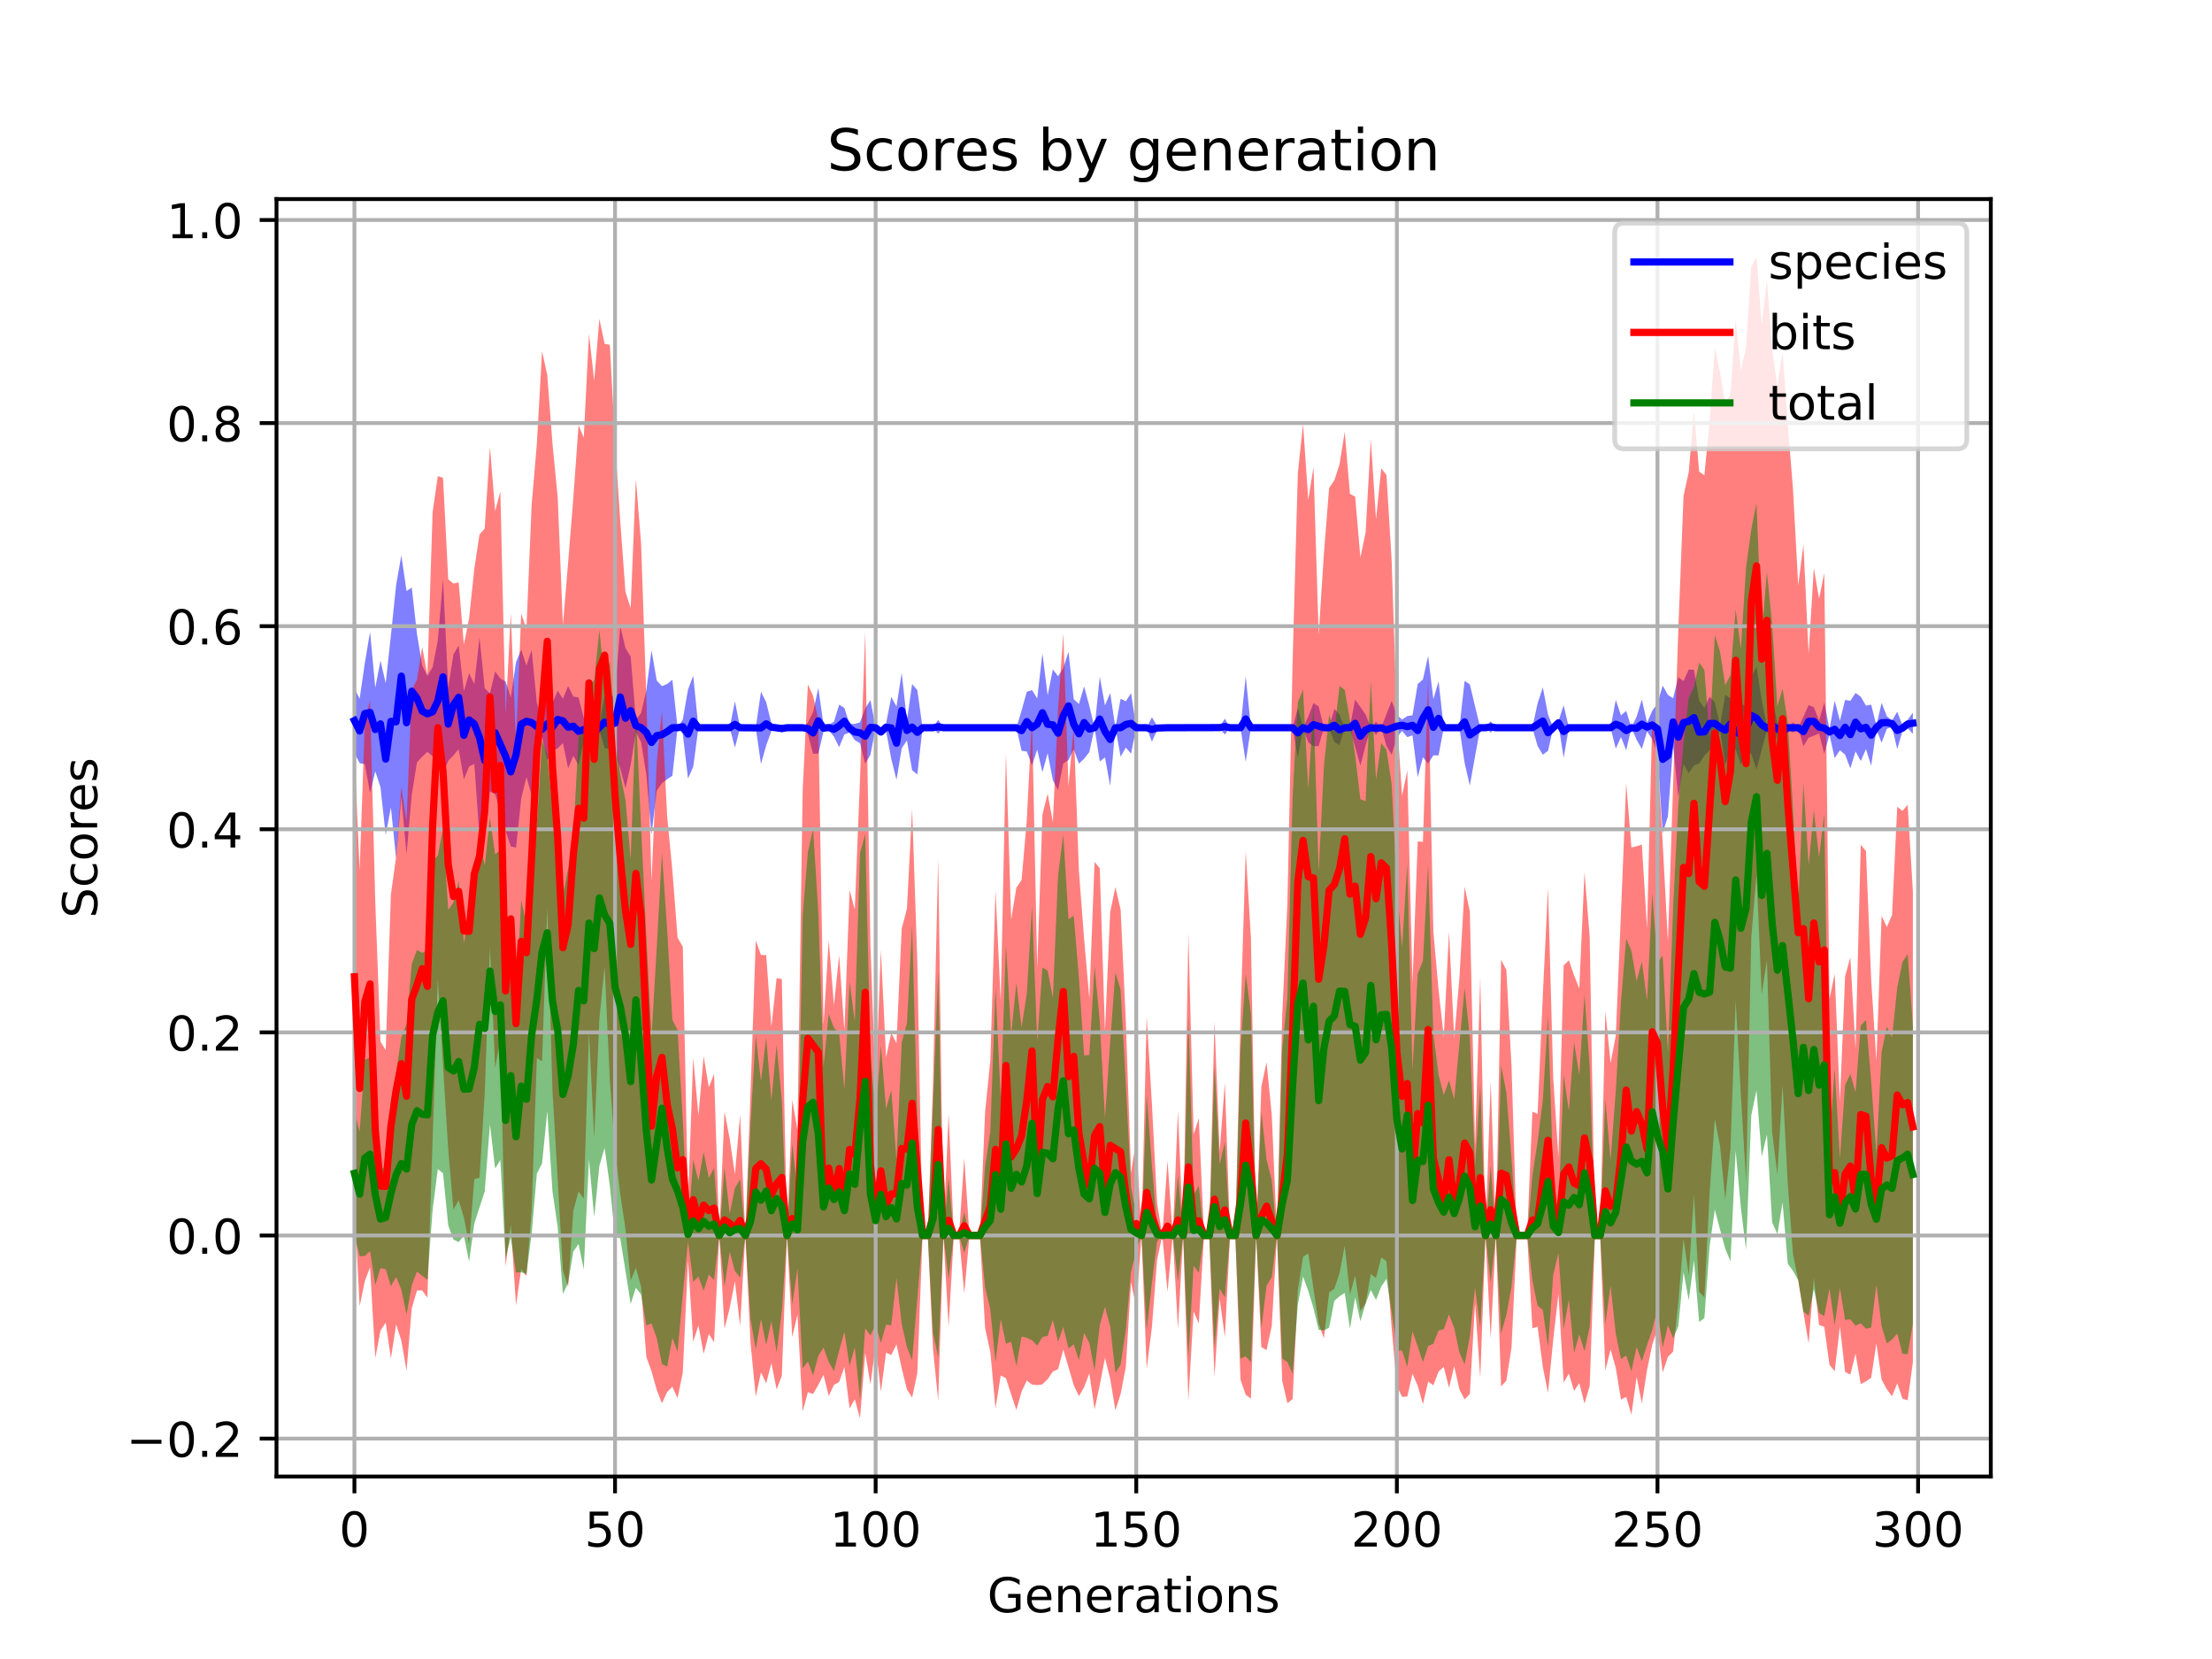<?xml version="1.0" encoding="utf-8" standalone="no"?>
<!DOCTYPE svg PUBLIC "-//W3C//DTD SVG 1.1//EN"
  "http://www.w3.org/Graphics/SVG/1.1/DTD/svg11.dtd">
<!-- Created with matplotlib (https://matplotlib.org/) -->
<svg height="345.6pt" version="1.1" viewBox="0 0 460.8 345.6" width="460.8pt" xmlns="http://www.w3.org/2000/svg" xmlns:xlink="http://www.w3.org/1999/xlink">
 <defs>
  <style type="text/css">
*{stroke-linecap:butt;stroke-linejoin:round;}
  </style>
 </defs>
 <g id="figure_1">
  <g id="patch_1">
   <path d="M 0 345.6 
L 460.8 345.6 
L 460.8 0 
L 0 0 
z
" style="fill:#ffffff;"/>
  </g>
  <g id="axes_1">
   <g id="patch_2">
    <path d="M 57.6 307.584 
L 414.72 307.584 
L 414.72 41.472 
L 57.6 41.472 
z
" style="fill:#ffffff;"/>
   </g>
   <g id="PolyCollection_1">
    <path clip-path="url(#pb0613f9478)" d="M 73.833 143.372 
L 73.833 156.841 
L 74.919 158.982 
L 76.004 159.193 
L 77.09 165.2 
L 78.176 160.688 
L 79.262 163.98 
L 80.348 173.949 
L 81.433 168.187 
L 82.519 178.844 
L 83.605 166.02 
L 84.691 177.984 
L 85.777 165.573 
L 86.862 158.814 
L 87.948 157.643 
L 89.034 156.641 
L 90.12 157.54 
L 91.206 158.638 
L 92.291 161.325 
L 93.377 158.478 
L 94.463 157.357 
L 95.549 156.057 
L 96.635 162.355 
L 97.72 159.689 
L 98.806 159.14 
L 99.892 174.521 
L 100.978 173.511 
L 102.064 164.891 
L 103.149 165.447 
L 104.235 168.987 
L 105.321 173.115 
L 106.407 176.319 
L 107.493 176.595 
L 108.578 166.365 
L 109.664 161.855 
L 110.75 165.649 
L 111.836 156.295 
L 112.922 153.352 
L 114.007 158.478 
L 115.093 156.467 
L 116.179 155.884 
L 117.265 154.781 
L 118.351 160.073 
L 119.436 157.444 
L 120.522 159.411 
L 121.608 154.447 
L 122.694 154.825 
L 123.78 157.011 
L 124.865 152.147 
L 125.951 155.847 
L 127.037 155.986 
L 128.123 156.98 
L 129.209 160.034 
L 130.294 164.224 
L 131.38 159.337 
L 132.466 152.454 
L 133.552 154.627 
L 134.638 161.344 
L 135.723 173.859 
L 136.809 164.703 
L 137.895 163.156 
L 138.981 162.336 
L 140.067 161.609 
L 141.152 151.599 
L 142.238 152.869 
L 143.324 162.189 
L 144.41 159.723 
L 145.496 151.599 
L 146.581 151.599 
L 147.667 151.599 
L 148.753 152.083 
L 149.839 151.599 
L 150.925 151.599 
L 152.01 151.599 
L 153.096 155.733 
L 154.182 151.599 
L 155.268 151.599 
L 156.354 151.599 
L 157.439 151.599 
L 158.525 159.156 
L 159.611 155.302 
L 160.697 152.288 
L 161.783 151.599 
L 162.868 152.598 
L 163.954 151.599 
L 165.04 151.599 
L 166.126 151.599 
L 167.212 151.599 
L 168.297 153.001 
L 169.383 157.012 
L 170.469 157.021 
L 171.555 152.373 
L 172.641 152.135 
L 173.726 153.464 
L 174.812 155.638 
L 175.898 153.012 
L 176.984 152.615 
L 178.07 154.176 
L 179.155 154.836 
L 180.241 159.109 
L 181.327 157.235 
L 182.413 151.599 
L 183.499 153.076 
L 184.584 152.252 
L 185.67 158.109 
L 186.756 162.447 
L 187.842 155.893 
L 188.928 154.246 
L 190.013 160.439 
L 191.099 161.332 
L 192.185 151.599 
L 193.271 151.599 
L 194.357 151.599 
L 195.442 152.832 
L 196.528 151.599 
L 197.614 151.599 
L 198.7 151.599 
L 199.786 151.599 
L 200.871 151.599 
L 201.957 151.599 
L 203.043 151.599 
L 204.129 151.599 
L 205.215 151.599 
L 206.3 151.599 
L 207.386 151.599 
L 208.472 151.599 
L 209.558 151.599 
L 210.644 151.599 
L 211.729 151.599 
L 212.815 156.386 
L 213.901 156.559 
L 214.987 159.421 
L 216.073 156.169 
L 217.158 160.85 
L 218.244 156.887 
L 219.33 162.528 
L 220.416 164.591 
L 221.502 159.012 
L 222.587 158.336 
L 223.673 156.06 
L 224.759 159.072 
L 225.845 158.054 
L 226.931 156.683 
L 228.016 151.599 
L 229.102 158.622 
L 230.188 157.789 
L 231.274 163.719 
L 232.36 151.599 
L 233.445 157.643 
L 234.531 155.733 
L 235.617 157.003 
L 236.703 151.599 
L 237.789 151.599 
L 238.875 151.599 
L 239.96 154.5 
L 241.046 152.131 
L 242.132 151.599 
L 243.218 151.599 
L 244.304 151.599 
L 245.389 151.599 
L 246.475 151.599 
L 247.561 151.599 
L 248.647 151.599 
L 249.733 151.599 
L 250.818 151.599 
L 251.904 151.599 
L 252.99 151.599 
L 254.076 151.744 
L 255.162 153.014 
L 256.247 151.599 
L 257.333 151.599 
L 258.419 151.599 
L 259.505 158.693 
L 260.591 151.599 
L 261.676 151.599 
L 262.762 151.599 
L 263.848 151.599 
L 264.934 151.599 
L 266.02 151.599 
L 267.105 151.599 
L 268.191 151.599 
L 269.277 151.599 
L 270.363 157.839 
L 271.449 151.599 
L 272.534 154.646 
L 273.62 155.443 
L 274.706 155.427 
L 275.792 151.599 
L 276.878 151.696 
L 277.963 154.537 
L 279.049 155.216 
L 280.135 151.599 
L 281.221 151.781 
L 282.307 155.637 
L 283.392 159.466 
L 284.478 155.274 
L 285.564 151.599 
L 286.65 153.113 
L 287.736 151.599 
L 288.821 155.371 
L 289.907 157.259 
L 290.993 153.594 
L 292.079 152.265 
L 293.165 153.556 
L 294.25 153.184 
L 295.336 161.875 
L 296.422 157.751 
L 297.508 159.084 
L 298.594 157.358 
L 299.679 157.366 
L 300.765 151.599 
L 301.851 151.599 
L 302.937 151.599 
L 304.023 151.599 
L 305.108 158.925 
L 306.194 163.639 
L 307.28 157.547 
L 308.366 151.599 
L 309.452 151.599 
L 310.537 152.615 
L 311.623 151.599 
L 312.709 151.599 
L 313.795 151.599 
L 314.881 151.599 
L 315.966 151.599 
L 317.052 151.599 
L 318.138 151.599 
L 319.224 151.599 
L 320.31 155.407 
L 321.395 157.212 
L 322.481 156.414 
L 323.567 151.599 
L 324.653 150.873 
L 325.739 157.837 
L 326.824 151.599 
L 327.91 151.599 
L 328.996 151.599 
L 330.082 151.599 
L 331.168 151.599 
L 332.253 151.599 
L 333.339 151.599 
L 334.425 151.599 
L 335.511 151.599 
L 336.597 155.951 
L 337.682 153.521 
L 338.768 156.29 
L 339.854 151.599 
L 340.94 154.118 
L 342.026 156.024 
L 343.111 152.367 
L 344.197 153.996 
L 345.283 157.097 
L 346.369 173.539 
L 347.455 170.061 
L 348.54 155.341 
L 349.626 166.038 
L 350.712 159.151 
L 351.798 161.094 
L 352.884 159.457 
L 353.969 159.046 
L 355.055 157.418 
L 356.141 156.297 
L 357.227 155.119 
L 358.313 152.034 
L 359.398 159.478 
L 360.484 156.12 
L 361.57 156.069 
L 362.656 159.298 
L 363.742 156.696 
L 364.827 157.044 
L 365.913 160.341 
L 366.999 156.169 
L 368.085 152.083 
L 369.171 157.266 
L 370.256 152.825 
L 371.342 155.703 
L 372.428 151.599 
L 373.514 152.624 
L 374.6 151.599 
L 375.685 155.457 
L 376.771 153.68 
L 377.857 153.258 
L 378.943 152.794 
L 380.029 157.009 
L 381.114 153.047 
L 382.2 157.917 
L 383.286 156.288 
L 384.372 157.204 
L 385.458 160.055 
L 386.543 156.527 
L 387.629 158.538 
L 388.715 156.049 
L 389.801 159.515 
L 390.887 151.926 
L 391.972 154.718 
L 393.058 151.838 
L 394.144 151.386 
L 395.23 156.048 
L 396.316 152.276 
L 397.401 151.686 
L 398.487 152.885 
L 398.487 148.445 
L 398.487 148.445 
L 397.401 149.974 
L 396.316 151.092 
L 395.23 148.263 
L 394.144 150.103 
L 393.058 149.199 
L 391.972 146.426 
L 390.887 151.164 
L 389.801 146.783 
L 388.715 147.005 
L 387.629 145.125 
L 386.543 144.351 
L 385.458 146.009 
L 384.372 145.801 
L 383.286 150.154 
L 382.2 145.94 
L 381.114 151.911 
L 380.029 146.346 
L 378.943 150.124 
L 377.857 147.317 
L 376.771 146.868 
L 375.685 149.308 
L 374.6 151.599 
L 373.514 150.489 
L 372.428 151.599 
L 371.342 149.132 
L 370.256 150.716 
L 369.171 145.135 
L 368.085 151.237 
L 366.999 145.82 
L 365.913 138.856 
L 364.827 141.055 
L 363.742 147.042 
L 362.656 146.657 
L 361.57 148.871 
L 360.484 145.474 
L 359.398 144.738 
L 358.313 151.019 
L 357.227 146.296 
L 356.141 145.118 
L 355.055 147.485 
L 353.969 146.014 
L 352.884 139.535 
L 351.798 139.47 
L 350.712 141.884 
L 349.626 141.09 
L 348.54 145.464 
L 347.455 144.759 
L 346.369 142.824 
L 345.283 146.553 
L 344.197 148.066 
L 343.111 150.553 
L 342.026 145.7 
L 340.94 149.298 
L 339.854 151.599 
L 338.768 148.081 
L 337.682 149.036 
L 336.597 145.797 
L 335.511 151.599 
L 334.425 151.599 
L 333.339 151.599 
L 332.253 151.599 
L 331.168 151.599 
L 330.082 151.599 
L 328.996 151.599 
L 327.91 151.599 
L 326.824 151.599 
L 325.739 146.921 
L 324.653 150.274 
L 323.567 151.599 
L 322.481 148.855 
L 321.395 143.206 
L 320.31 146.522 
L 319.224 151.599 
L 318.138 151.599 
L 317.052 151.599 
L 315.966 151.599 
L 314.881 151.599 
L 313.795 151.599 
L 312.709 151.599 
L 311.623 151.599 
L 310.537 150.245 
L 309.452 151.599 
L 308.366 151.599 
L 307.28 147.139 
L 306.194 142.569 
L 305.108 141.832 
L 304.023 151.599 
L 302.937 151.599 
L 301.851 151.599 
L 300.765 151.599 
L 299.679 141.94 
L 298.594 145.659 
L 297.508 136.631 
L 296.422 141.543 
L 295.336 142.496 
L 294.25 149.009 
L 293.165 149.176 
L 292.079 149.904 
L 290.993 148.94 
L 289.907 146.012 
L 288.821 148.771 
L 287.736 151.599 
L 286.65 150.34 
L 285.564 151.599 
L 284.478 148.843 
L 283.392 147.286 
L 282.307 145.736 
L 281.221 151.357 
L 280.135 151.599 
L 279.049 148.877 
L 277.963 147.683 
L 276.878 151.527 
L 275.792 151.599 
L 274.706 147.167 
L 273.62 146.474 
L 272.534 149.315 
L 271.449 151.599 
L 270.363 147.475 
L 269.277 151.599 
L 268.191 151.599 
L 267.105 151.599 
L 266.02 151.599 
L 264.934 151.599 
L 263.848 151.599 
L 262.762 151.599 
L 261.676 151.599 
L 260.591 151.599 
L 259.505 140.867 
L 258.419 151.599 
L 257.333 151.599 
L 256.247 151.599 
L 255.162 149.713 
L 254.076 151.406 
L 252.99 151.599 
L 251.904 151.599 
L 250.818 151.599 
L 249.733 151.599 
L 248.647 151.599 
L 247.561 151.599 
L 246.475 151.599 
L 245.389 151.599 
L 244.304 151.599 
L 243.218 151.599 
L 242.132 151.599 
L 241.046 151.2 
L 239.96 149.423 
L 238.875 151.599 
L 237.789 151.599 
L 236.703 151.599 
L 235.617 144.394 
L 234.531 146.087 
L 233.445 145.555 
L 232.36 151.599 
L 231.274 144.363 
L 230.188 146.957 
L 229.102 140.974 
L 228.016 151.599 
L 226.931 147.059 
L 225.845 142.992 
L 224.759 146.653 
L 223.673 145.652 
L 222.587 135.76 
L 221.502 139.182 
L 220.416 140.881 
L 219.33 139.449 
L 218.244 144.872 
L 217.158 136.099 
L 216.073 145.507 
L 214.987 143.766 
L 213.901 144.101 
L 212.815 148.009 
L 211.729 151.599 
L 210.644 151.599 
L 209.558 151.599 
L 208.472 151.599 
L 207.386 151.599 
L 206.3 151.599 
L 205.215 151.599 
L 204.129 151.599 
L 203.043 151.599 
L 201.957 151.599 
L 200.871 151.599 
L 199.786 151.599 
L 198.7 151.599 
L 197.614 151.599 
L 196.528 151.599 
L 195.442 149.955 
L 194.357 151.599 
L 193.271 151.599 
L 192.185 151.599 
L 191.099 143.781 
L 190.013 142.496 
L 188.928 150.088 
L 187.842 140.16 
L 186.756 147.186 
L 185.67 145.174 
L 184.584 150.729 
L 183.499 151.917 
L 182.413 151.599 
L 181.327 145.832 
L 180.241 147.595 
L 179.155 150.475 
L 178.07 150.793 
L 176.984 150.838 
L 175.898 147.481 
L 174.812 146.786 
L 173.726 150.363 
L 172.641 150.991 
L 171.555 151.019 
L 170.469 143.324 
L 169.383 148.35 
L 168.297 150.548 
L 167.212 151.599 
L 166.126 151.599 
L 165.04 151.599 
L 163.954 151.599 
L 162.868 150.939 
L 161.783 151.599 
L 160.697 150.681 
L 159.611 146.277 
L 158.525 144.103 
L 157.439 151.599 
L 156.354 151.599 
L 155.268 151.599 
L 154.182 151.599 
L 153.096 146.087 
L 152.01 151.599 
L 150.925 151.599 
L 149.839 151.599 
L 148.753 151.237 
L 147.667 151.599 
L 146.581 151.599 
L 145.496 151.599 
L 144.41 140.768 
L 143.324 143.657 
L 142.238 149.907 
L 141.152 151.599 
L 140.067 141.602 
L 138.981 142.494 
L 137.895 142.932 
L 136.809 141.771 
L 135.723 135.468 
L 134.638 143.813 
L 133.552 148.524 
L 132.466 149.91 
L 131.38 136.766 
L 130.294 135.009 
L 129.209 130.375 
L 128.123 144.332 
L 127.037 145.81 
L 125.951 145.018 
L 124.865 150.918 
L 123.78 148.17 
L 122.694 149.135 
L 121.608 149.525 
L 120.522 145.298 
L 119.436 145.113 
L 118.351 142.919 
L 117.265 145.564 
L 116.179 143.881 
L 115.093 146.418 
L 114.007 143.089 
L 112.922 150.523 
L 111.836 146.42 
L 110.75 135.398 
L 109.664 138.672 
L 108.578 135.323 
L 107.493 137.955 
L 106.407 145.29 
L 105.321 141.967 
L 104.235 141.344 
L 103.149 139.867 
L 102.064 144.437 
L 100.978 143.383 
L 99.892 132.751 
L 98.806 142.511 
L 97.72 140.246 
L 96.635 144.023 
L 95.549 134.461 
L 94.463 136.316 
L 93.377 143.197 
L 92.291 120.683 
L 91.206 133.415 
L 90.12 139.01 
L 89.034 140.791 
L 87.948 138.592 
L 86.862 132.079 
L 85.777 122.406 
L 84.691 123.135 
L 83.605 115.685 
L 82.519 121.888 
L 81.433 132.377 
L 80.348 142.317 
L 79.262 137.61 
L 78.176 143.26 
L 77.09 131.616 
L 76.004 138.106 
L 74.919 145.57 
L 73.833 143.372 
z
" style="fill:#0000ff;fill-opacity:0.5;"/>
   </g>
   <g id="PolyCollection_2">
    <path clip-path="url(#pb0613f9478)" d="M 73.833 156.167 
L 73.833 250.775 
L 74.919 272.11 
L 76.004 266.834 
L 77.09 264.01 
L 78.176 282.929 
L 79.262 277.186 
L 80.348 275.54 
L 81.433 282.98 
L 82.519 275.93 
L 83.605 279.246 
L 84.691 285.537 
L 85.777 272.548 
L 86.862 268.836 
L 87.948 268.827 
L 89.034 270.345 
L 90.12 237.454 
L 91.206 203.967 
L 92.291 221.959 
L 93.377 239.509 
L 94.463 251.956 
L 95.549 250.048 
L 96.635 253.608 
L 97.72 259.214 
L 98.806 245.634 
L 99.892 245.341 
L 100.978 227.751 
L 102.064 197.261 
L 103.149 222.504 
L 104.235 216.492 
L 105.321 263.866 
L 106.407 255.083 
L 107.493 271.932 
L 108.578 264.37 
L 109.664 265.847 
L 110.75 252.23 
L 111.836 220.42 
L 112.922 221.072 
L 114.007 189.06 
L 115.093 227.17 
L 116.179 245.687 
L 117.265 264.664 
L 118.351 268.075 
L 119.436 252.2 
L 120.522 248.192 
L 121.608 249.702 
L 122.694 214.945 
L 123.78 237.047 
L 124.865 212.22 
L 125.951 201.359 
L 127.037 225.015 
L 128.123 239.5 
L 129.209 248.737 
L 130.294 256.026 
L 131.38 266.775 
L 132.466 264.125 
L 133.552 268.057 
L 134.638 282.641 
L 135.723 285.677 
L 136.809 289.521 
L 137.895 292.335 
L 138.981 289.985 
L 140.067 288.881 
L 141.152 291.265 
L 142.238 285.915 
L 143.324 262.572 
L 144.41 279.524 
L 145.496 276.087 
L 146.581 282.04 
L 147.667 277.871 
L 148.753 279.623 
L 149.839 257.374 
L 150.925 276.788 
L 152.01 272.484 
L 153.096 266.923 
L 154.182 276.232 
L 155.268 257.374 
L 156.354 279.81 
L 157.439 290.943 
L 158.525 285.894 
L 159.611 288.171 
L 160.697 283.963 
L 161.783 289.44 
L 162.868 286.594 
L 163.954 257.374 
L 165.04 278.553 
L 166.126 273.862 
L 167.212 294.051 
L 168.297 290.014 
L 169.383 290.393 
L 170.469 288.498 
L 171.555 286.4 
L 172.641 290.806 
L 173.726 288.501 
L 174.812 287.891 
L 175.898 284.768 
L 176.984 293.407 
L 178.07 291.493 
L 179.155 295.488 
L 180.241 281.838 
L 181.327 288.382 
L 182.413 280.318 
L 183.499 289.929 
L 184.584 281.769 
L 185.67 282.285 
L 186.756 280.051 
L 187.842 285.022 
L 188.928 289.442 
L 190.013 291.129 
L 191.099 285.989 
L 192.185 257.374 
L 193.271 257.374 
L 194.357 280.995 
L 195.442 291.764 
L 196.528 257.374 
L 197.614 276.401 
L 198.7 257.374 
L 199.786 257.374 
L 200.871 269.462 
L 201.957 257.374 
L 203.043 257.374 
L 204.129 257.374 
L 205.215 276.667 
L 206.3 281.626 
L 207.386 293.373 
L 208.472 286.526 
L 209.558 287.098 
L 210.644 290.498 
L 211.729 293.714 
L 212.815 289.902 
L 213.901 287.599 
L 214.987 288.433 
L 216.073 288.542 
L 217.158 288.384 
L 218.244 287.316 
L 219.33 285.715 
L 220.416 285.216 
L 221.502 281.153 
L 222.587 284.807 
L 223.673 288.548 
L 224.759 290.846 
L 225.845 288.976 
L 226.931 286.083 
L 228.016 293.605 
L 229.102 288.513 
L 230.188 282.89 
L 231.274 287.212 
L 232.36 293.794 
L 233.445 290.413 
L 234.531 284.745 
L 235.617 267.117 
L 236.703 272.291 
L 237.789 257.374 
L 238.875 285.155 
L 239.96 276.501 
L 241.046 262.427 
L 242.132 257.374 
L 243.218 269.099 
L 244.304 257.374 
L 245.389 276.836 
L 246.475 257.374 
L 247.561 291.745 
L 248.647 273.185 
L 249.733 275.7 
L 250.818 257.374 
L 251.904 257.374 
L 252.99 286.847 
L 254.076 270.526 
L 255.162 278.55 
L 256.247 257.374 
L 257.333 257.374 
L 258.419 287.429 
L 259.505 290.549 
L 260.591 291.357 
L 261.676 257.374 
L 262.762 280.632 
L 263.848 281.243 
L 264.934 276.207 
L 266.02 257.374 
L 267.105 287.617 
L 268.191 292.315 
L 269.277 291.438 
L 270.363 268.716 
L 271.449 261.818 
L 272.534 261.11 
L 273.62 268.464 
L 274.706 275.733 
L 275.792 278.797 
L 276.878 269.264 
L 277.963 268.448 
L 279.049 265.228 
L 280.135 259.517 
L 281.221 269.649 
L 282.307 265.712 
L 283.392 273.142 
L 284.478 271.487 
L 285.564 265.395 
L 286.65 266.248 
L 287.736 261.937 
L 288.821 262.71 
L 289.907 276.629 
L 290.993 288.741 
L 292.079 290.989 
L 293.165 290.923 
L 294.25 286.168 
L 295.336 288.675 
L 296.422 292.507 
L 297.508 287.816 
L 298.594 288.583 
L 299.679 285.713 
L 300.765 284.75 
L 301.851 289.106 
L 302.937 284.614 
L 304.023 289.433 
L 305.108 291.525 
L 306.194 290.379 
L 307.28 271.565 
L 308.366 287.041 
L 309.452 257.374 
L 310.537 278.802 
L 311.623 257.374 
L 312.709 288.823 
L 313.795 287.606 
L 314.881 280.673 
L 315.966 257.374 
L 317.052 257.374 
L 318.138 257.374 
L 319.224 276.715 
L 320.31 276.377 
L 321.395 284.769 
L 322.481 290.144 
L 323.567 279.065 
L 324.653 269.561 
L 325.739 288.013 
L 326.824 286.135 
L 327.91 289.758 
L 328.996 288.125 
L 330.082 292.387 
L 331.168 288.703 
L 332.253 257.374 
L 333.339 257.374 
L 334.425 285.505 
L 335.511 281.105 
L 336.597 284.95 
L 337.682 291.563 
L 338.768 290.991 
L 339.854 294.703 
L 340.94 286.813 
L 342.026 292.336 
L 343.111 285.39 
L 344.197 280.137 
L 345.283 276.895 
L 346.369 285.914 
L 347.455 282.676 
L 348.54 281.555 
L 349.626 271.262 
L 350.712 258.088 
L 351.798 265.643 
L 352.884 248.873 
L 353.969 269.1 
L 355.055 270.258 
L 356.141 248.526 
L 357.227 233.073 
L 358.313 238.688 
L 359.398 249.842 
L 360.484 239.348 
L 361.57 208.397 
L 362.656 228.167 
L 363.742 245.964 
L 364.827 195.274 
L 365.913 182.193 
L 366.999 207.092 
L 368.085 200 
L 369.171 235.891 
L 370.256 244.645 
L 371.342 226.106 
L 372.428 246.61 
L 373.514 261.26 
L 374.6 266.657 
L 375.685 273.458 
L 376.771 279.883 
L 377.857 266.207 
L 378.943 276.011 
L 380.029 276.405 
L 381.114 284.3 
L 382.2 285.674 
L 383.286 276.33 
L 384.372 285.791 
L 385.458 286.358 
L 386.543 281.99 
L 387.629 288.353 
L 388.715 287.751 
L 389.801 286.999 
L 390.887 279.842 
L 391.972 287.392 
L 393.058 289.407 
L 394.144 290.868 
L 395.23 288.175 
L 396.316 291.366 
L 397.401 291.699 
L 398.487 283.817 
L 398.487 185.676 
L 398.487 185.676 
L 397.401 167.647 
L 396.316 168.935 
L 395.23 168.064 
L 394.144 190.624 
L 393.058 193.137 
L 391.972 190.759 
L 390.887 220.987 
L 389.801 204.116 
L 388.715 177.307 
L 387.629 175.976 
L 386.543 218.407 
L 385.458 199.449 
L 384.372 203.353 
L 383.286 229.402 
L 382.2 202.866 
L 381.114 208.095 
L 380.029 119.351 
L 378.943 124.759 
L 377.857 118.323 
L 376.771 136.224 
L 375.685 113.431 
L 374.6 121.959 
L 373.514 101.896 
L 372.428 88.478 
L 371.342 73.351 
L 370.256 80.445 
L 369.171 72.658 
L 368.085 58.431 
L 366.999 67.521 
L 365.913 53.568 
L 364.827 55.557 
L 363.742 72.199 
L 362.656 77.176 
L 361.57 66.692 
L 360.484 82.117 
L 359.398 84.138 
L 358.313 77.493 
L 357.227 72.417 
L 356.141 87.881 
L 355.055 99.008 
L 353.969 98.24 
L 352.884 85.82 
L 351.798 98.32 
L 350.712 103.289 
L 349.626 131.102 
L 348.54 163.554 
L 347.455 196.169 
L 346.369 175.523 
L 345.283 157.731 
L 344.197 149.749 
L 343.111 193.43 
L 342.026 175.926 
L 340.94 176.292 
L 339.854 176.533 
L 338.768 163.169 
L 337.682 190.143 
L 336.597 215.766 
L 335.511 221.489 
L 334.425 210.609 
L 333.339 257.374 
L 332.253 257.374 
L 331.168 195.283 
L 330.082 181.702 
L 328.996 205.935 
L 327.91 203.181 
L 326.824 200.034 
L 325.739 201.123 
L 324.653 241.124 
L 323.567 224.601 
L 322.481 184.932 
L 321.395 207.429 
L 320.31 232.036 
L 319.224 231.585 
L 318.138 257.374 
L 317.052 257.374 
L 315.966 257.374 
L 314.881 222.179 
L 313.795 202.061 
L 312.709 199.942 
L 311.623 257.374 
L 310.537 225.195 
L 309.452 257.374 
L 308.366 203.602 
L 307.28 238.451 
L 306.194 189.867 
L 305.108 184.732 
L 304.023 203.764 
L 302.937 216.248 
L 301.851 194.066 
L 300.765 215.999 
L 299.679 206.179 
L 298.594 194.065 
L 297.508 141.135 
L 296.422 175.377 
L 295.336 175.268 
L 294.25 204.845 
L 293.165 160.521 
L 292.079 165.797 
L 290.993 149.623 
L 289.907 116.717 
L 288.821 98.94 
L 287.736 97.562 
L 286.65 108.192 
L 285.564 91.484 
L 284.478 110.94 
L 283.392 116.159 
L 282.307 103.466 
L 281.221 102.889 
L 280.135 89.957 
L 279.049 96.745 
L 277.963 100.069 
L 276.878 101.646 
L 275.792 115.355 
L 274.706 132.273 
L 273.62 97.313 
L 272.534 104.191 
L 271.449 88.324 
L 270.363 98.575 
L 269.277 137.699 
L 268.191 188.109 
L 267.105 211.616 
L 266.02 257.374 
L 264.934 232.262 
L 263.848 221.278 
L 262.762 226.363 
L 261.676 257.374 
L 260.591 195.426 
L 259.505 177.335 
L 258.419 211.901 
L 257.333 257.374 
L 256.247 257.374 
L 255.162 225.56 
L 254.076 239.837 
L 252.99 212.781 
L 251.904 257.374 
L 250.818 257.374 
L 249.733 232.939 
L 248.647 236.291 
L 247.561 194.425 
L 246.475 257.374 
L 245.389 231.424 
L 244.304 257.374 
L 243.218 241.739 
L 242.132 257.374 
L 241.046 250.636 
L 239.96 229.889 
L 238.875 211.661 
L 237.789 257.374 
L 236.703 237.484 
L 235.617 244.382 
L 234.531 212.692 
L 233.445 189.471 
L 232.36 184.8 
L 231.274 189.98 
L 230.188 214.764 
L 229.102 180.87 
L 228.016 179.55 
L 226.931 208.009 
L 225.845 195.695 
L 224.759 181.406 
L 223.673 151.581 
L 222.587 163.784 
L 221.502 131.938 
L 220.416 147.717 
L 219.33 171.273 
L 218.244 165.337 
L 217.158 169.684 
L 216.073 201.681 
L 214.987 149.455 
L 213.901 170.848 
L 212.815 183.318 
L 211.729 184.905 
L 210.644 191.522 
L 209.558 156.819 
L 208.472 208.598 
L 207.386 185.487 
L 206.3 220.952 
L 205.215 231.649 
L 204.129 257.374 
L 203.043 257.374 
L 201.957 257.374 
L 200.871 241.256 
L 199.786 257.374 
L 198.7 257.374 
L 197.614 232.004 
L 196.528 257.374 
L 195.442 178.82 
L 194.357 225.879 
L 193.271 257.374 
L 192.185 257.374 
L 191.099 200.391 
L 190.013 168.519 
L 188.928 189.281 
L 187.842 193.46 
L 186.756 217.313 
L 185.67 215.16 
L 184.584 220.269 
L 183.499 197.885 
L 182.413 226.782 
L 181.327 196.676 
L 180.241 131.575 
L 179.155 162.338 
L 178.07 189.487 
L 176.984 185.445 
L 175.898 214.756 
L 174.812 198.972 
L 173.726 209.443 
L 172.641 195.855 
L 171.555 213.478 
L 170.469 149.882 
L 169.383 144.973 
L 168.297 142.58 
L 167.212 164.582 
L 166.126 235.389 
L 165.04 229.135 
L 163.954 257.374 
L 162.868 203.968 
L 161.783 203.75 
L 160.697 213.885 
L 159.611 198.966 
L 158.525 198.93 
L 157.439 195.936 
L 156.354 227.459 
L 155.268 257.374 
L 154.182 232.23 
L 153.096 244.64 
L 152.01 237.226 
L 150.925 231.488 
L 149.839 257.374 
L 148.753 223.72 
L 147.667 226.504 
L 146.581 220.054 
L 145.496 232.423 
L 144.41 220.306 
L 143.324 250.443 
L 142.238 197.233 
L 141.152 195.333 
L 140.067 181.348 
L 138.981 170.098 
L 137.895 148.189 
L 136.809 158.788 
L 135.723 183.545 
L 134.638 145.125 
L 133.552 113.273 
L 132.466 99.765 
L 131.38 126.7 
L 130.294 123.241 
L 129.209 108.602 
L 128.123 91.913 
L 127.037 71.841 
L 125.951 71.618 
L 124.865 66.431 
L 123.78 79.312 
L 122.694 69.572 
L 121.608 91.172 
L 120.522 88.572 
L 119.436 103.736 
L 118.351 117.18 
L 117.265 130.189 
L 116.179 103.561 
L 115.093 92.444 
L 114.007 78.139 
L 112.922 73.181 
L 111.836 92.506 
L 110.75 105.117 
L 109.664 131.085 
L 108.578 127.816 
L 107.493 154.545 
L 106.407 127.738 
L 105.321 149.015 
L 104.235 102.397 
L 103.149 106.467 
L 102.064 93.115 
L 100.978 110.101 
L 99.892 111.337 
L 98.806 118.498 
L 97.72 128.821 
L 96.635 134.283 
L 95.549 121.329 
L 94.463 121.565 
L 93.377 120.675 
L 92.291 99.518 
L 91.206 99.192 
L 90.12 106.676 
L 89.034 140.61 
L 87.948 134.762 
L 86.862 141.596 
L 85.777 143.734 
L 84.691 171.194 
L 83.605 163.921 
L 82.519 178.496 
L 81.433 186.314 
L 80.348 218.753 
L 79.262 216.994 
L 78.176 187.937 
L 77.09 145.914 
L 76.004 150.431 
L 74.919 181.397 
L 73.833 156.167 
z
" style="fill:#ff0000;fill-opacity:0.5;"/>
   </g>
   <g id="PolyCollection_3">
    <path clip-path="url(#pb0613f9478)" d="M 73.833 231.474 
L 73.833 257.38 
L 74.919 261.713 
L 76.004 261.655 
L 77.09 260.623 
L 78.176 267.736 
L 79.262 264.168 
L 80.348 264.411 
L 81.433 267.939 
L 82.519 266.01 
L 83.605 268.646 
L 84.691 273.829 
L 85.777 267.713 
L 86.862 264.891 
L 87.948 265.765 
L 89.034 266.581 
L 90.12 252.04 
L 91.206 243.52 
L 92.291 244.415 
L 93.377 255.258 
L 94.463 258.223 
L 95.549 258.749 
L 96.635 257.374 
L 97.72 262.834 
L 98.806 254.891 
L 99.892 251.512 
L 100.978 248.188 
L 102.064 234.235 
L 103.149 243.427 
L 104.235 241.645 
L 105.321 262.104 
L 106.407 257.753 
L 107.493 265.116 
L 108.578 265.023 
L 109.664 265.425 
L 110.75 256.942 
L 111.836 244.482 
L 112.922 242.37 
L 114.007 231.455 
L 115.093 248.214 
L 116.179 255.561 
L 117.265 269.563 
L 118.351 267.227 
L 119.436 260.684 
L 120.522 259.139 
L 121.608 264.45 
L 122.694 241.479 
L 123.78 253.544 
L 124.865 242.842 
L 125.951 239.084 
L 127.037 247.002 
L 128.123 257.685 
L 129.209 257.966 
L 130.294 264.693 
L 131.38 271.644 
L 132.466 268.249 
L 133.552 269.676 
L 134.638 276.108 
L 135.723 275.714 
L 136.809 278.735 
L 137.895 284.14 
L 138.981 284.701 
L 140.067 278.716 
L 141.152 281.61 
L 142.238 269.7 
L 143.324 258.607 
L 144.41 267.049 
L 145.496 265.932 
L 146.581 268.882 
L 147.667 265.52 
L 148.753 266.671 
L 149.839 257.374 
L 150.925 268.036 
L 152.01 260.783 
L 153.096 264.772 
L 154.182 266.15 
L 155.268 257.374 
L 156.354 274.854 
L 157.439 281.065 
L 158.525 274.813 
L 159.611 280.179 
L 160.697 275.22 
L 161.783 281.713 
L 162.868 273.238 
L 163.954 257.374 
L 165.04 271.807 
L 166.126 264.264 
L 167.212 285.036 
L 168.297 283.623 
L 169.383 286.541 
L 170.469 282.445 
L 171.555 280.719 
L 172.641 283.724 
L 173.726 285.621 
L 174.812 281.37 
L 175.898 277.49 
L 176.984 284.537 
L 178.07 280.668 
L 179.155 291.639 
L 180.241 276.714 
L 181.327 278.225 
L 182.413 275.942 
L 183.499 279.771 
L 184.584 275.951 
L 185.67 276.072 
L 186.756 266.24 
L 187.842 275.856 
L 188.928 280.625 
L 190.013 283.331 
L 191.099 270.468 
L 192.185 257.374 
L 193.271 257.374 
L 194.357 277.682 
L 195.442 282.721 
L 196.528 257.374 
L 197.614 266.367 
L 198.7 257.374 
L 199.786 257.374 
L 200.871 261 
L 201.957 257.374 
L 203.043 257.374 
L 204.129 257.374 
L 205.215 268.181 
L 206.3 272.735 
L 207.386 283.74 
L 208.472 274.824 
L 209.558 279.91 
L 210.644 279.531 
L 211.729 284.577 
L 212.815 278.44 
L 213.901 278.689 
L 214.987 279.203 
L 216.073 280.326 
L 217.158 278.537 
L 218.244 278.311 
L 219.33 274.957 
L 220.416 279.55 
L 221.502 276.44 
L 222.587 280.901 
L 223.673 280.051 
L 224.759 283.341 
L 225.845 277.696 
L 226.931 279.765 
L 228.016 285.539 
L 229.102 276.087 
L 230.188 272.254 
L 231.274 276.34 
L 232.36 285.979 
L 233.445 284.282 
L 234.531 277.07 
L 235.617 264.917 
L 236.703 260.565 
L 237.789 257.374 
L 238.875 277.038 
L 239.96 267.281 
L 241.046 258.607 
L 242.132 257.374 
L 243.218 258.026 
L 244.304 257.374 
L 245.389 266.875 
L 246.475 257.374 
L 247.561 282.864 
L 248.647 263.684 
L 249.733 265.134 
L 250.818 257.374 
L 251.904 257.374 
L 252.99 280.751 
L 254.076 268.471 
L 255.162 270.282 
L 256.247 257.374 
L 257.333 257.374 
L 258.419 283.014 
L 259.505 282.541 
L 260.591 283.784 
L 261.676 257.374 
L 262.762 276.739 
L 263.848 267.867 
L 264.934 266.005 
L 266.02 257.374 
L 267.105 283.015 
L 268.191 283.742 
L 269.277 286.174 
L 270.363 271.782 
L 271.449 265.917 
L 272.534 268.912 
L 273.62 272.49 
L 274.706 277.034 
L 275.792 277.146 
L 276.878 276.584 
L 277.963 270.994 
L 279.049 270.038 
L 280.135 269.35 
L 281.221 276.798 
L 282.307 270.246 
L 283.392 275.221 
L 284.478 271.575 
L 285.564 268.722 
L 286.65 270.799 
L 287.736 268.008 
L 288.821 266.42 
L 289.907 273.231 
L 290.993 281.374 
L 292.079 281.357 
L 293.165 284.727 
L 294.25 277.332 
L 295.336 280.505 
L 296.422 283.789 
L 297.508 280.4 
L 298.594 279.953 
L 299.679 277.169 
L 300.765 276.908 
L 301.851 273.8 
L 302.937 276.629 
L 304.023 281.744 
L 305.108 284.237 
L 306.194 278.393 
L 307.28 268.253 
L 308.366 276.696 
L 309.452 257.374 
L 310.537 267.181 
L 311.623 257.374 
L 312.709 277.844 
L 313.795 273.97 
L 314.881 268.036 
L 315.966 257.374 
L 317.052 257.374 
L 318.138 257.374 
L 319.224 266.73 
L 320.31 272.025 
L 321.395 272.881 
L 322.481 280.597 
L 323.567 265.565 
L 324.653 261.074 
L 325.739 276.839 
L 326.824 270.741 
L 327.91 281.808 
L 328.996 278 
L 330.082 281.481 
L 331.168 276.407 
L 332.253 257.374 
L 333.339 257.374 
L 334.425 275.818 
L 335.511 267.831 
L 336.597 277.838 
L 337.682 283.134 
L 338.768 282.385 
L 339.854 285.625 
L 340.94 280.617 
L 342.026 283.573 
L 343.111 280.192 
L 344.197 277.106 
L 345.283 272.563 
L 346.369 280.719 
L 347.455 276.097 
L 348.54 278.757 
L 349.626 276.317 
L 350.712 264.984 
L 351.798 270.873 
L 352.884 262.585 
L 353.969 275.392 
L 355.055 274.583 
L 356.141 259.672 
L 357.227 251.959 
L 358.313 256.105 
L 359.398 260.093 
L 360.484 262.762 
L 361.57 239.679 
L 362.656 251.635 
L 363.742 260.349 
L 364.827 232.32 
L 365.913 227.139 
L 366.999 240.94 
L 368.085 236.331 
L 369.171 254.632 
L 370.256 257.089 
L 371.342 250.476 
L 372.428 263.259 
L 373.514 264.732 
L 374.6 266.695 
L 375.685 273.198 
L 376.771 274.097 
L 377.857 268.522 
L 378.943 273.523 
L 380.029 274.164 
L 381.114 268.461 
L 382.2 276.095 
L 383.286 268.319 
L 384.372 274.971 
L 385.458 274.831 
L 386.543 276.184 
L 387.629 275.662 
L 388.715 276.81 
L 389.801 276.539 
L 390.887 267.676 
L 391.972 276.266 
L 393.058 279.859 
L 394.144 279.034 
L 395.23 277.815 
L 396.316 282.023 
L 397.401 282.112 
L 398.487 275.76 
L 398.487 213.602 
L 398.487 213.602 
L 397.401 198.762 
L 396.316 200.448 
L 395.23 205.72 
L 394.144 216.1 
L 393.058 213.869 
L 391.972 219.14 
L 390.887 240.277 
L 389.801 225.219 
L 388.715 212.48 
L 387.629 213.65 
L 386.543 227.536 
L 385.458 223.718 
L 384.372 226.068 
L 383.286 241.308 
L 382.2 222.582 
L 381.114 237.659 
L 380.029 169.503 
L 378.943 178.586 
L 377.857 168.762 
L 376.771 180.257 
L 375.685 163.146 
L 374.6 188.939 
L 373.514 168.43 
L 372.428 150.429 
L 371.342 143.461 
L 370.256 147.135 
L 369.171 130.019 
L 368.085 119.187 
L 366.999 132.178 
L 365.913 104.782 
L 364.827 110.273 
L 363.742 118.154 
L 362.656 135.119 
L 361.57 126.935 
L 360.484 140.629 
L 359.398 142.728 
L 358.313 135.726 
L 357.227 132.304 
L 356.141 153.721 
L 355.055 139.563 
L 353.969 138.03 
L 352.884 143.052 
L 351.798 145.401 
L 350.712 154.796 
L 349.626 167.616 
L 348.54 189.087 
L 347.455 219.261 
L 346.369 199.044 
L 345.283 200.565 
L 344.197 186.12 
L 343.111 208.444 
L 342.026 200.324 
L 340.94 204.392 
L 339.854 198.103 
L 338.768 195.516 
L 337.682 208.693 
L 336.597 227.263 
L 335.511 241.646 
L 334.425 229.017 
L 333.339 257.374 
L 332.253 257.374 
L 331.168 222.335 
L 330.082 207.179 
L 328.996 223.934 
L 327.91 217.127 
L 326.824 231.41 
L 325.739 223.91 
L 324.653 252.439 
L 323.567 245.289 
L 322.481 211.632 
L 321.395 229.222 
L 320.31 237.839 
L 319.224 244.898 
L 318.138 257.374 
L 317.052 257.374 
L 315.966 257.374 
L 314.881 241.344 
L 313.795 227.528 
L 312.709 221.938 
L 311.623 257.374 
L 310.537 242.755 
L 309.452 257.374 
L 308.366 225.794 
L 307.28 242.867 
L 306.194 216.093 
L 305.108 205.801 
L 304.023 217.481 
L 302.937 229.004 
L 301.851 225.039 
L 300.765 228.12 
L 299.679 223.869 
L 298.594 215.356 
L 297.508 180.07 
L 296.422 200.132 
L 295.336 202.909 
L 294.25 222.836 
L 293.165 179.901 
L 292.079 197.342 
L 290.993 184.971 
L 289.907 163.279 
L 288.821 156.189 
L 287.736 154.794 
L 286.65 162.423 
L 285.564 141.847 
L 284.478 166.918 
L 283.392 166.488 
L 282.307 157.319 
L 281.221 150.066 
L 280.135 143.709 
L 279.049 142.9 
L 277.963 152.268 
L 276.878 148.877 
L 275.792 159.702 
L 274.706 181.526 
L 273.62 146.734 
L 272.534 164.358 
L 271.449 143.636 
L 270.363 146.282 
L 269.277 165.979 
L 268.191 207.771 
L 267.105 218.58 
L 266.02 257.374 
L 264.934 245.865 
L 263.848 241.585 
L 262.762 231.553 
L 261.676 257.374 
L 260.591 211.09 
L 259.505 202.903 
L 258.419 218.581 
L 257.333 257.374 
L 256.247 257.374 
L 255.162 237.889 
L 254.076 242.577 
L 252.99 222.004 
L 251.904 257.374 
L 250.818 257.374 
L 249.733 247.026 
L 248.647 248.96 
L 247.561 211.72 
L 246.475 257.374 
L 245.389 244.705 
L 244.304 257.374 
L 243.218 256.503 
L 242.132 257.374 
L 241.046 255.73 
L 239.96 242.655 
L 238.875 228.063 
L 237.789 257.374 
L 236.703 253.118 
L 235.617 247.316 
L 234.531 225.782 
L 233.445 206.167 
L 232.36 202.56 
L 231.274 216.938 
L 230.188 232.895 
L 229.102 212.718 
L 228.016 201.236 
L 226.931 219.727 
L 225.845 219.885 
L 224.759 203.651 
L 223.673 190.743 
L 222.587 191.488 
L 221.502 173.851 
L 220.416 182.37 
L 219.33 207.828 
L 218.244 202.202 
L 217.158 201.541 
L 216.073 216.965 
L 214.987 188.81 
L 213.901 206.998 
L 212.815 214.016 
L 211.729 204.687 
L 210.644 215.56 
L 209.558 196.71 
L 208.472 228.995 
L 207.386 205.621 
L 206.3 235.774 
L 205.215 242.964 
L 204.129 257.374 
L 203.043 257.374 
L 201.957 257.374 
L 200.871 252.538 
L 199.786 257.374 
L 198.7 257.374 
L 197.614 245.382 
L 196.528 257.374 
L 195.442 202.433 
L 194.357 230.295 
L 193.271 257.374 
L 192.185 257.374 
L 191.099 232.602 
L 190.013 192.878 
L 188.928 213.137 
L 187.842 217.204 
L 186.756 241.592 
L 185.67 227.094 
L 184.584 230.987 
L 183.499 217.81 
L 182.413 232.616 
L 181.327 219.235 
L 180.241 173.771 
L 179.155 177.752 
L 178.07 212.755 
L 176.984 204.51 
L 175.898 226.885 
L 174.812 215.197 
L 173.726 214.136 
L 172.641 211.223 
L 171.555 222.133 
L 170.469 190.041 
L 169.383 172.696 
L 168.297 177.476 
L 167.212 190.787 
L 166.126 248.186 
L 165.04 238.129 
L 163.954 257.374 
L 162.868 229.251 
L 161.783 217.634 
L 160.697 229.203 
L 159.611 216.097 
L 158.525 225.234 
L 157.439 215.598 
L 156.354 234.067 
L 155.268 257.374 
L 154.182 245.672 
L 153.096 247.509 
L 152.01 252.828 
L 150.925 243.158 
L 149.839 257.374 
L 148.753 243.313 
L 147.667 245.383 
L 146.581 239.966 
L 145.496 245.962 
L 144.41 241.654 
L 143.324 255.73 
L 142.238 233.321 
L 141.152 214.593 
L 140.067 212.434 
L 138.981 193.708 
L 137.895 177.587 
L 136.809 197.499 
L 135.723 215.92 
L 134.638 194.806 
L 133.552 172.347 
L 132.466 148.34 
L 131.38 179.01 
L 130.294 166.571 
L 129.209 161.355 
L 128.123 153.512 
L 127.037 137.721 
L 125.951 142.11 
L 124.865 131.243 
L 123.78 141.672 
L 122.694 143.099 
L 121.608 152.525 
L 120.522 153.533 
L 119.436 174.351 
L 118.351 181.01 
L 117.265 186.458 
L 116.179 173.72 
L 115.093 168.93 
L 114.007 157.161 
L 112.922 154.224 
L 111.836 171.889 
L 110.75 174.346 
L 109.664 192.579 
L 108.578 187.492 
L 107.493 208.506 
L 106.407 190.386 
L 105.321 204.749 
L 104.235 177.047 
L 103.149 177.973 
L 102.064 170.337 
L 100.978 180.296 
L 99.892 175.279 
L 98.806 189.888 
L 97.72 190.842 
L 96.635 196.399 
L 95.549 183.516 
L 94.463 187.982 
L 93.377 189.545 
L 92.291 172.537 
L 91.206 178.218 
L 90.12 179.393 
L 89.034 197.926 
L 87.948 198.5 
L 86.862 197.875 
L 85.777 200.832 
L 84.691 213.26 
L 83.605 216.145 
L 82.519 223.424 
L 81.433 229.256 
L 80.348 242.842 
L 79.262 243.737 
L 78.176 229.966 
L 77.09 220.228 
L 76.004 220.792 
L 74.919 235.82 
L 73.833 231.474 
z
" style="fill:#008000;fill-opacity:0.5;"/>
   </g>
   <g id="matplotlib.axis_1">
    <g id="xtick_1">
     <g id="line2d_1">
      <path clip-path="url(#pb0613f9478)" d="M 73.833 307.584 
L 73.833 41.472 
" style="fill:none;stroke:#b0b0b0;stroke-linecap:square;stroke-width:0.8;"/>
     </g>
     <g id="line2d_2">
      <defs>
       <path d="M 0 0 
L 0 3.5 
" id="ma449c7dd05" style="stroke:#000000;stroke-width:0.8;"/>
      </defs>
      <g>
       <use style="stroke:#000000;stroke-width:0.8;" x="73.833" xlink:href="#ma449c7dd05" y="307.584"/>
      </g>
     </g>
     <g id="text_1">
      <!-- 0 -->
      <defs>
       <path d="M 31.781 66.406 
Q 24.172 66.406 20.328 58.906 
Q 16.5 51.422 16.5 36.375 
Q 16.5 21.391 20.328 13.891 
Q 24.172 6.391 31.781 6.391 
Q 39.453 6.391 43.281 13.891 
Q 47.125 21.391 47.125 36.375 
Q 47.125 51.422 43.281 58.906 
Q 39.453 66.406 31.781 66.406 
z
M 31.781 74.219 
Q 44.047 74.219 50.516 64.516 
Q 56.984 54.828 56.984 36.375 
Q 56.984 17.969 50.516 8.266 
Q 44.047 -1.422 31.781 -1.422 
Q 19.531 -1.422 13.062 8.266 
Q 6.594 17.969 6.594 36.375 
Q 6.594 54.828 13.062 64.516 
Q 19.531 74.219 31.781 74.219 
z
" id="DejaVuSans-48"/>
      </defs>
      <g transform="translate(70.651 322.182)scale(0.1 -0.1)">
       <use xlink:href="#DejaVuSans-48"/>
      </g>
     </g>
    </g>
    <g id="xtick_2">
     <g id="line2d_3">
      <path clip-path="url(#pb0613f9478)" d="M 128.123 307.584 
L 128.123 41.472 
" style="fill:none;stroke:#b0b0b0;stroke-linecap:square;stroke-width:0.8;"/>
     </g>
     <g id="line2d_4">
      <g>
       <use style="stroke:#000000;stroke-width:0.8;" x="128.123" xlink:href="#ma449c7dd05" y="307.584"/>
      </g>
     </g>
     <g id="text_2">
      <!-- 50 -->
      <defs>
       <path d="M 10.797 72.906 
L 49.516 72.906 
L 49.516 64.594 
L 19.828 64.594 
L 19.828 46.734 
Q 21.969 47.469 24.109 47.828 
Q 26.266 48.188 28.422 48.188 
Q 40.625 48.188 47.75 41.5 
Q 54.891 34.812 54.891 23.391 
Q 54.891 11.625 47.562 5.094 
Q 40.234 -1.422 26.906 -1.422 
Q 22.312 -1.422 17.547 -0.641 
Q 12.797 0.141 7.719 1.703 
L 7.719 11.625 
Q 12.109 9.234 16.797 8.062 
Q 21.484 6.891 26.703 6.891 
Q 35.156 6.891 40.078 11.328 
Q 45.016 15.766 45.016 23.391 
Q 45.016 31 40.078 35.438 
Q 35.156 39.891 26.703 39.891 
Q 22.75 39.891 18.812 39.016 
Q 14.891 38.141 10.797 36.281 
z
" id="DejaVuSans-53"/>
      </defs>
      <g transform="translate(121.76 322.182)scale(0.1 -0.1)">
       <use xlink:href="#DejaVuSans-53"/>
       <use x="63.623" xlink:href="#DejaVuSans-48"/>
      </g>
     </g>
    </g>
    <g id="xtick_3">
     <g id="line2d_5">
      <path clip-path="url(#pb0613f9478)" d="M 182.413 307.584 
L 182.413 41.472 
" style="fill:none;stroke:#b0b0b0;stroke-linecap:square;stroke-width:0.8;"/>
     </g>
     <g id="line2d_6">
      <g>
       <use style="stroke:#000000;stroke-width:0.8;" x="182.413" xlink:href="#ma449c7dd05" y="307.584"/>
      </g>
     </g>
     <g id="text_3">
      <!-- 100 -->
      <defs>
       <path d="M 12.406 8.297 
L 28.516 8.297 
L 28.516 63.922 
L 10.984 60.406 
L 10.984 69.391 
L 28.422 72.906 
L 38.281 72.906 
L 38.281 8.297 
L 54.391 8.297 
L 54.391 0 
L 12.406 0 
z
" id="DejaVuSans-49"/>
      </defs>
      <g transform="translate(172.869 322.182)scale(0.1 -0.1)">
       <use xlink:href="#DejaVuSans-49"/>
       <use x="63.623" xlink:href="#DejaVuSans-48"/>
       <use x="127.246" xlink:href="#DejaVuSans-48"/>
      </g>
     </g>
    </g>
    <g id="xtick_4">
     <g id="line2d_7">
      <path clip-path="url(#pb0613f9478)" d="M 236.703 307.584 
L 236.703 41.472 
" style="fill:none;stroke:#b0b0b0;stroke-linecap:square;stroke-width:0.8;"/>
     </g>
     <g id="line2d_8">
      <g>
       <use style="stroke:#000000;stroke-width:0.8;" x="236.703" xlink:href="#ma449c7dd05" y="307.584"/>
      </g>
     </g>
     <g id="text_4">
      <!-- 150 -->
      <g transform="translate(227.159 322.182)scale(0.1 -0.1)">
       <use xlink:href="#DejaVuSans-49"/>
       <use x="63.623" xlink:href="#DejaVuSans-53"/>
       <use x="127.246" xlink:href="#DejaVuSans-48"/>
      </g>
     </g>
    </g>
    <g id="xtick_5">
     <g id="line2d_9">
      <path clip-path="url(#pb0613f9478)" d="M 290.993 307.584 
L 290.993 41.472 
" style="fill:none;stroke:#b0b0b0;stroke-linecap:square;stroke-width:0.8;"/>
     </g>
     <g id="line2d_10">
      <g>
       <use style="stroke:#000000;stroke-width:0.8;" x="290.993" xlink:href="#ma449c7dd05" y="307.584"/>
      </g>
     </g>
     <g id="text_5">
      <!-- 200 -->
      <defs>
       <path d="M 19.188 8.297 
L 53.609 8.297 
L 53.609 0 
L 7.328 0 
L 7.328 8.297 
Q 12.938 14.109 22.625 23.891 
Q 32.328 33.688 34.812 36.531 
Q 39.547 41.844 41.422 45.531 
Q 43.312 49.219 43.312 52.781 
Q 43.312 58.594 39.234 62.25 
Q 35.156 65.922 28.609 65.922 
Q 23.969 65.922 18.812 64.312 
Q 13.672 62.703 7.812 59.422 
L 7.812 69.391 
Q 13.766 71.781 18.938 73 
Q 24.125 74.219 28.422 74.219 
Q 39.75 74.219 46.484 68.547 
Q 53.219 62.891 53.219 53.422 
Q 53.219 48.922 51.531 44.891 
Q 49.859 40.875 45.406 35.406 
Q 44.188 33.984 37.641 27.219 
Q 31.109 20.453 19.188 8.297 
z
" id="DejaVuSans-50"/>
      </defs>
      <g transform="translate(281.449 322.182)scale(0.1 -0.1)">
       <use xlink:href="#DejaVuSans-50"/>
       <use x="63.623" xlink:href="#DejaVuSans-48"/>
       <use x="127.246" xlink:href="#DejaVuSans-48"/>
      </g>
     </g>
    </g>
    <g id="xtick_6">
     <g id="line2d_11">
      <path clip-path="url(#pb0613f9478)" d="M 345.283 307.584 
L 345.283 41.472 
" style="fill:none;stroke:#b0b0b0;stroke-linecap:square;stroke-width:0.8;"/>
     </g>
     <g id="line2d_12">
      <g>
       <use style="stroke:#000000;stroke-width:0.8;" x="345.283" xlink:href="#ma449c7dd05" y="307.584"/>
      </g>
     </g>
     <g id="text_6">
      <!-- 250 -->
      <g transform="translate(335.739 322.182)scale(0.1 -0.1)">
       <use xlink:href="#DejaVuSans-50"/>
       <use x="63.623" xlink:href="#DejaVuSans-53"/>
       <use x="127.246" xlink:href="#DejaVuSans-48"/>
      </g>
     </g>
    </g>
    <g id="xtick_7">
     <g id="line2d_13">
      <path clip-path="url(#pb0613f9478)" d="M 399.573 307.584 
L 399.573 41.472 
" style="fill:none;stroke:#b0b0b0;stroke-linecap:square;stroke-width:0.8;"/>
     </g>
     <g id="line2d_14">
      <g>
       <use style="stroke:#000000;stroke-width:0.8;" x="399.573" xlink:href="#ma449c7dd05" y="307.584"/>
      </g>
     </g>
     <g id="text_7">
      <!-- 300 -->
      <defs>
       <path d="M 40.578 39.312 
Q 47.656 37.797 51.625 33 
Q 55.609 28.219 55.609 21.188 
Q 55.609 10.406 48.188 4.484 
Q 40.766 -1.422 27.094 -1.422 
Q 22.516 -1.422 17.656 -0.516 
Q 12.797 0.391 7.625 2.203 
L 7.625 11.719 
Q 11.719 9.328 16.594 8.109 
Q 21.484 6.891 26.812 6.891 
Q 36.078 6.891 40.938 10.547 
Q 45.797 14.203 45.797 21.188 
Q 45.797 27.641 41.281 31.266 
Q 36.766 34.906 28.719 34.906 
L 20.219 34.906 
L 20.219 43.016 
L 29.109 43.016 
Q 36.375 43.016 40.234 45.922 
Q 44.094 48.828 44.094 54.297 
Q 44.094 59.906 40.109 62.906 
Q 36.141 65.922 28.719 65.922 
Q 24.656 65.922 20.016 65.031 
Q 15.375 64.156 9.812 62.312 
L 9.812 71.094 
Q 15.438 72.656 20.344 73.438 
Q 25.25 74.219 29.594 74.219 
Q 40.828 74.219 47.359 69.109 
Q 53.906 64.016 53.906 55.328 
Q 53.906 49.266 50.438 45.094 
Q 46.969 40.922 40.578 39.312 
z
" id="DejaVuSans-51"/>
      </defs>
      <g transform="translate(390.029 322.182)scale(0.1 -0.1)">
       <use xlink:href="#DejaVuSans-51"/>
       <use x="63.623" xlink:href="#DejaVuSans-48"/>
       <use x="127.246" xlink:href="#DejaVuSans-48"/>
      </g>
     </g>
    </g>
    <g id="text_8">
     <!-- Generations -->
     <defs>
      <path d="M 59.516 10.406 
L 59.516 29.984 
L 43.406 29.984 
L 43.406 38.094 
L 69.281 38.094 
L 69.281 6.781 
Q 63.578 2.734 56.688 0.656 
Q 49.812 -1.422 42 -1.422 
Q 24.906 -1.422 15.25 8.562 
Q 5.609 18.562 5.609 36.375 
Q 5.609 54.25 15.25 64.234 
Q 24.906 74.219 42 74.219 
Q 49.125 74.219 55.547 72.453 
Q 61.969 70.703 67.391 67.281 
L 67.391 56.781 
Q 61.922 61.422 55.766 63.766 
Q 49.609 66.109 42.828 66.109 
Q 29.438 66.109 22.719 58.641 
Q 16.016 51.172 16.016 36.375 
Q 16.016 21.625 22.719 14.156 
Q 29.438 6.688 42.828 6.688 
Q 48.047 6.688 52.141 7.594 
Q 56.25 8.5 59.516 10.406 
z
" id="DejaVuSans-71"/>
      <path d="M 56.203 29.594 
L 56.203 25.203 
L 14.891 25.203 
Q 15.484 15.922 20.484 11.062 
Q 25.484 6.203 34.422 6.203 
Q 39.594 6.203 44.453 7.469 
Q 49.312 8.734 54.109 11.281 
L 54.109 2.781 
Q 49.266 0.734 44.188 -0.344 
Q 39.109 -1.422 33.891 -1.422 
Q 20.797 -1.422 13.156 6.188 
Q 5.516 13.812 5.516 26.812 
Q 5.516 40.234 12.766 48.109 
Q 20.016 56 32.328 56 
Q 43.359 56 49.781 48.891 
Q 56.203 41.797 56.203 29.594 
z
M 47.219 32.234 
Q 47.125 39.594 43.094 43.984 
Q 39.062 48.391 32.422 48.391 
Q 24.906 48.391 20.391 44.141 
Q 15.875 39.891 15.188 32.172 
z
" id="DejaVuSans-101"/>
      <path d="M 54.891 33.016 
L 54.891 0 
L 45.906 0 
L 45.906 32.719 
Q 45.906 40.484 42.875 44.328 
Q 39.844 48.188 33.797 48.188 
Q 26.516 48.188 22.312 43.547 
Q 18.109 38.922 18.109 30.906 
L 18.109 0 
L 9.078 0 
L 9.078 54.688 
L 18.109 54.688 
L 18.109 46.188 
Q 21.344 51.125 25.703 53.562 
Q 30.078 56 35.797 56 
Q 45.219 56 50.047 50.172 
Q 54.891 44.344 54.891 33.016 
z
" id="DejaVuSans-110"/>
      <path d="M 41.109 46.297 
Q 39.594 47.172 37.812 47.578 
Q 36.031 48 33.891 48 
Q 26.266 48 22.188 43.047 
Q 18.109 38.094 18.109 28.812 
L 18.109 0 
L 9.078 0 
L 9.078 54.688 
L 18.109 54.688 
L 18.109 46.188 
Q 20.953 51.172 25.484 53.578 
Q 30.031 56 36.531 56 
Q 37.453 56 38.578 55.875 
Q 39.703 55.766 41.062 55.516 
z
" id="DejaVuSans-114"/>
      <path d="M 34.281 27.484 
Q 23.391 27.484 19.188 25 
Q 14.984 22.516 14.984 16.5 
Q 14.984 11.719 18.141 8.906 
Q 21.297 6.109 26.703 6.109 
Q 34.188 6.109 38.703 11.406 
Q 43.219 16.703 43.219 25.484 
L 43.219 27.484 
z
M 52.203 31.203 
L 52.203 0 
L 43.219 0 
L 43.219 8.297 
Q 40.141 3.328 35.547 0.953 
Q 30.953 -1.422 24.312 -1.422 
Q 15.922 -1.422 10.953 3.297 
Q 6 8.016 6 15.922 
Q 6 25.141 12.172 29.828 
Q 18.359 34.516 30.609 34.516 
L 43.219 34.516 
L 43.219 35.406 
Q 43.219 41.609 39.141 45 
Q 35.062 48.391 27.688 48.391 
Q 23 48.391 18.547 47.266 
Q 14.109 46.141 10.016 43.891 
L 10.016 52.203 
Q 14.938 54.109 19.578 55.047 
Q 24.219 56 28.609 56 
Q 40.484 56 46.344 49.844 
Q 52.203 43.703 52.203 31.203 
z
" id="DejaVuSans-97"/>
      <path d="M 18.312 70.219 
L 18.312 54.688 
L 36.812 54.688 
L 36.812 47.703 
L 18.312 47.703 
L 18.312 18.016 
Q 18.312 11.328 20.141 9.422 
Q 21.969 7.516 27.594 7.516 
L 36.812 7.516 
L 36.812 0 
L 27.594 0 
Q 17.188 0 13.234 3.875 
Q 9.281 7.766 9.281 18.016 
L 9.281 47.703 
L 2.688 47.703 
L 2.688 54.688 
L 9.281 54.688 
L 9.281 70.219 
z
" id="DejaVuSans-116"/>
      <path d="M 9.422 54.688 
L 18.406 54.688 
L 18.406 0 
L 9.422 0 
z
M 9.422 75.984 
L 18.406 75.984 
L 18.406 64.594 
L 9.422 64.594 
z
" id="DejaVuSans-105"/>
      <path d="M 30.609 48.391 
Q 23.391 48.391 19.188 42.75 
Q 14.984 37.109 14.984 27.297 
Q 14.984 17.484 19.156 11.844 
Q 23.344 6.203 30.609 6.203 
Q 37.797 6.203 41.984 11.859 
Q 46.188 17.531 46.188 27.297 
Q 46.188 37.016 41.984 42.703 
Q 37.797 48.391 30.609 48.391 
z
M 30.609 56 
Q 42.328 56 49.016 48.375 
Q 55.719 40.766 55.719 27.297 
Q 55.719 13.875 49.016 6.219 
Q 42.328 -1.422 30.609 -1.422 
Q 18.844 -1.422 12.172 6.219 
Q 5.516 13.875 5.516 27.297 
Q 5.516 40.766 12.172 48.375 
Q 18.844 56 30.609 56 
z
" id="DejaVuSans-111"/>
      <path d="M 44.281 53.078 
L 44.281 44.578 
Q 40.484 46.531 36.375 47.5 
Q 32.281 48.484 27.875 48.484 
Q 21.188 48.484 17.844 46.438 
Q 14.5 44.391 14.5 40.281 
Q 14.5 37.156 16.891 35.375 
Q 19.281 33.594 26.516 31.984 
L 29.594 31.297 
Q 39.156 29.25 43.188 25.516 
Q 47.219 21.781 47.219 15.094 
Q 47.219 7.469 41.188 3.016 
Q 35.156 -1.422 24.609 -1.422 
Q 20.219 -1.422 15.453 -0.562 
Q 10.688 0.297 5.422 2 
L 5.422 11.281 
Q 10.406 8.688 15.234 7.391 
Q 20.062 6.109 24.812 6.109 
Q 31.156 6.109 34.562 8.281 
Q 37.984 10.453 37.984 14.406 
Q 37.984 18.062 35.516 20.016 
Q 33.062 21.969 24.703 23.781 
L 21.578 24.516 
Q 13.234 26.266 9.516 29.906 
Q 5.812 33.547 5.812 39.891 
Q 5.812 47.609 11.281 51.797 
Q 16.75 56 26.812 56 
Q 31.781 56 36.172 55.266 
Q 40.578 54.547 44.281 53.078 
z
" id="DejaVuSans-115"/>
     </defs>
     <g transform="translate(205.662 335.861)scale(0.1 -0.1)">
      <use xlink:href="#DejaVuSans-71"/>
      <use x="77.49" xlink:href="#DejaVuSans-101"/>
      <use x="139.014" xlink:href="#DejaVuSans-110"/>
      <use x="202.393" xlink:href="#DejaVuSans-101"/>
      <use x="263.916" xlink:href="#DejaVuSans-114"/>
      <use x="305.029" xlink:href="#DejaVuSans-97"/>
      <use x="366.309" xlink:href="#DejaVuSans-116"/>
      <use x="405.518" xlink:href="#DejaVuSans-105"/>
      <use x="433.301" xlink:href="#DejaVuSans-111"/>
      <use x="494.482" xlink:href="#DejaVuSans-110"/>
      <use x="557.861" xlink:href="#DejaVuSans-115"/>
     </g>
    </g>
   </g>
   <g id="matplotlib.axis_2">
    <g id="ytick_1">
     <g id="line2d_15">
      <path clip-path="url(#pb0613f9478)" d="M 57.6 299.683 
L 414.72 299.683 
" style="fill:none;stroke:#b0b0b0;stroke-linecap:square;stroke-width:0.8;"/>
     </g>
     <g id="line2d_16">
      <defs>
       <path d="M 0 0 
L -3.5 0 
" id="ma6137da9c8" style="stroke:#000000;stroke-width:0.8;"/>
      </defs>
      <g>
       <use style="stroke:#000000;stroke-width:0.8;" x="57.6" xlink:href="#ma6137da9c8" y="299.683"/>
      </g>
     </g>
     <g id="text_9">
      <!-- −0.2 -->
      <defs>
       <path d="M 10.594 35.5 
L 73.188 35.5 
L 73.188 27.203 
L 10.594 27.203 
z
" id="DejaVuSans-8722"/>
       <path d="M 10.688 12.406 
L 21 12.406 
L 21 0 
L 10.688 0 
z
" id="DejaVuSans-46"/>
      </defs>
      <g transform="translate(26.317 303.483)scale(0.1 -0.1)">
       <use xlink:href="#DejaVuSans-8722"/>
       <use x="83.789" xlink:href="#DejaVuSans-48"/>
       <use x="147.412" xlink:href="#DejaVuSans-46"/>
       <use x="179.199" xlink:href="#DejaVuSans-50"/>
      </g>
     </g>
    </g>
    <g id="ytick_2">
     <g id="line2d_17">
      <path clip-path="url(#pb0613f9478)" d="M 57.6 257.374 
L 414.72 257.374 
" style="fill:none;stroke:#b0b0b0;stroke-linecap:square;stroke-width:0.8;"/>
     </g>
     <g id="line2d_18">
      <g>
       <use style="stroke:#000000;stroke-width:0.8;" x="57.6" xlink:href="#ma6137da9c8" y="257.374"/>
      </g>
     </g>
     <g id="text_10">
      <!-- 0.0 -->
      <g transform="translate(34.697 261.173)scale(0.1 -0.1)">
       <use xlink:href="#DejaVuSans-48"/>
       <use x="63.623" xlink:href="#DejaVuSans-46"/>
       <use x="95.41" xlink:href="#DejaVuSans-48"/>
      </g>
     </g>
    </g>
    <g id="ytick_3">
     <g id="line2d_19">
      <path clip-path="url(#pb0613f9478)" d="M 57.6 215.064 
L 414.72 215.064 
" style="fill:none;stroke:#b0b0b0;stroke-linecap:square;stroke-width:0.8;"/>
     </g>
     <g id="line2d_20">
      <g>
       <use style="stroke:#000000;stroke-width:0.8;" x="57.6" xlink:href="#ma6137da9c8" y="215.064"/>
      </g>
     </g>
     <g id="text_11">
      <!-- 0.2 -->
      <g transform="translate(34.697 218.863)scale(0.1 -0.1)">
       <use xlink:href="#DejaVuSans-48"/>
       <use x="63.623" xlink:href="#DejaVuSans-46"/>
       <use x="95.41" xlink:href="#DejaVuSans-50"/>
      </g>
     </g>
    </g>
    <g id="ytick_4">
     <g id="line2d_21">
      <path clip-path="url(#pb0613f9478)" d="M 57.6 172.754 
L 414.72 172.754 
" style="fill:none;stroke:#b0b0b0;stroke-linecap:square;stroke-width:0.8;"/>
     </g>
     <g id="line2d_22">
      <g>
       <use style="stroke:#000000;stroke-width:0.8;" x="57.6" xlink:href="#ma6137da9c8" y="172.754"/>
      </g>
     </g>
     <g id="text_12">
      <!-- 0.4 -->
      <defs>
       <path d="M 37.797 64.312 
L 12.891 25.391 
L 37.797 25.391 
z
M 35.203 72.906 
L 47.609 72.906 
L 47.609 25.391 
L 58.016 25.391 
L 58.016 17.188 
L 47.609 17.188 
L 47.609 0 
L 37.797 0 
L 37.797 17.188 
L 4.891 17.188 
L 4.891 26.703 
z
" id="DejaVuSans-52"/>
      </defs>
      <g transform="translate(34.697 176.553)scale(0.1 -0.1)">
       <use xlink:href="#DejaVuSans-48"/>
       <use x="63.623" xlink:href="#DejaVuSans-46"/>
       <use x="95.41" xlink:href="#DejaVuSans-52"/>
      </g>
     </g>
    </g>
    <g id="ytick_5">
     <g id="line2d_23">
      <path clip-path="url(#pb0613f9478)" d="M 57.6 130.444 
L 414.72 130.444 
" style="fill:none;stroke:#b0b0b0;stroke-linecap:square;stroke-width:0.8;"/>
     </g>
     <g id="line2d_24">
      <g>
       <use style="stroke:#000000;stroke-width:0.8;" x="57.6" xlink:href="#ma6137da9c8" y="130.444"/>
      </g>
     </g>
     <g id="text_13">
      <!-- 0.6 -->
      <defs>
       <path d="M 33.016 40.375 
Q 26.375 40.375 22.484 35.828 
Q 18.609 31.297 18.609 23.391 
Q 18.609 15.531 22.484 10.953 
Q 26.375 6.391 33.016 6.391 
Q 39.656 6.391 43.531 10.953 
Q 47.406 15.531 47.406 23.391 
Q 47.406 31.297 43.531 35.828 
Q 39.656 40.375 33.016 40.375 
z
M 52.594 71.297 
L 52.594 62.312 
Q 48.875 64.062 45.094 64.984 
Q 41.312 65.922 37.594 65.922 
Q 27.828 65.922 22.672 59.328 
Q 17.531 52.734 16.797 39.406 
Q 19.672 43.656 24.016 45.922 
Q 28.375 48.188 33.594 48.188 
Q 44.578 48.188 50.953 41.516 
Q 57.328 34.859 57.328 23.391 
Q 57.328 12.156 50.688 5.359 
Q 44.047 -1.422 33.016 -1.422 
Q 20.359 -1.422 13.672 8.266 
Q 6.984 17.969 6.984 36.375 
Q 6.984 53.656 15.188 63.938 
Q 23.391 74.219 37.203 74.219 
Q 40.922 74.219 44.703 73.484 
Q 48.484 72.75 52.594 71.297 
z
" id="DejaVuSans-54"/>
      </defs>
      <g transform="translate(34.697 134.244)scale(0.1 -0.1)">
       <use xlink:href="#DejaVuSans-48"/>
       <use x="63.623" xlink:href="#DejaVuSans-46"/>
       <use x="95.41" xlink:href="#DejaVuSans-54"/>
      </g>
     </g>
    </g>
    <g id="ytick_6">
     <g id="line2d_25">
      <path clip-path="url(#pb0613f9478)" d="M 57.6 88.135 
L 414.72 88.135 
" style="fill:none;stroke:#b0b0b0;stroke-linecap:square;stroke-width:0.8;"/>
     </g>
     <g id="line2d_26">
      <g>
       <use style="stroke:#000000;stroke-width:0.8;" x="57.6" xlink:href="#ma6137da9c8" y="88.135"/>
      </g>
     </g>
     <g id="text_14">
      <!-- 0.8 -->
      <defs>
       <path d="M 31.781 34.625 
Q 24.75 34.625 20.719 30.859 
Q 16.703 27.094 16.703 20.516 
Q 16.703 13.922 20.719 10.156 
Q 24.75 6.391 31.781 6.391 
Q 38.812 6.391 42.859 10.172 
Q 46.922 13.969 46.922 20.516 
Q 46.922 27.094 42.891 30.859 
Q 38.875 34.625 31.781 34.625 
z
M 21.922 38.812 
Q 15.578 40.375 12.031 44.719 
Q 8.5 49.078 8.5 55.328 
Q 8.5 64.062 14.719 69.141 
Q 20.953 74.219 31.781 74.219 
Q 42.672 74.219 48.875 69.141 
Q 55.078 64.062 55.078 55.328 
Q 55.078 49.078 51.531 44.719 
Q 48 40.375 41.703 38.812 
Q 48.828 37.156 52.797 32.312 
Q 56.781 27.484 56.781 20.516 
Q 56.781 9.906 50.312 4.234 
Q 43.844 -1.422 31.781 -1.422 
Q 19.734 -1.422 13.25 4.234 
Q 6.781 9.906 6.781 20.516 
Q 6.781 27.484 10.781 32.312 
Q 14.797 37.156 21.922 38.812 
z
M 18.312 54.391 
Q 18.312 48.734 21.844 45.562 
Q 25.391 42.391 31.781 42.391 
Q 38.141 42.391 41.719 45.562 
Q 45.312 48.734 45.312 54.391 
Q 45.312 60.062 41.719 63.234 
Q 38.141 66.406 31.781 66.406 
Q 25.391 66.406 21.844 63.234 
Q 18.312 60.062 18.312 54.391 
z
" id="DejaVuSans-56"/>
      </defs>
      <g transform="translate(34.697 91.934)scale(0.1 -0.1)">
       <use xlink:href="#DejaVuSans-48"/>
       <use x="63.623" xlink:href="#DejaVuSans-46"/>
       <use x="95.41" xlink:href="#DejaVuSans-56"/>
      </g>
     </g>
    </g>
    <g id="ytick_7">
     <g id="line2d_27">
      <path clip-path="url(#pb0613f9478)" d="M 57.6 45.825 
L 414.72 45.825 
" style="fill:none;stroke:#b0b0b0;stroke-linecap:square;stroke-width:0.8;"/>
     </g>
     <g id="line2d_28">
      <g>
       <use style="stroke:#000000;stroke-width:0.8;" x="57.6" xlink:href="#ma6137da9c8" y="45.825"/>
      </g>
     </g>
     <g id="text_15">
      <!-- 1.0 -->
      <g transform="translate(34.697 49.624)scale(0.1 -0.1)">
       <use xlink:href="#DejaVuSans-49"/>
       <use x="63.623" xlink:href="#DejaVuSans-46"/>
       <use x="95.41" xlink:href="#DejaVuSans-48"/>
      </g>
     </g>
    </g>
    <g id="text_16">
     <!-- Scores -->
     <defs>
      <path d="M 53.516 70.516 
L 53.516 60.891 
Q 47.906 63.578 42.922 64.891 
Q 37.938 66.219 33.297 66.219 
Q 25.25 66.219 20.875 63.094 
Q 16.5 59.969 16.5 54.203 
Q 16.5 49.359 19.406 46.891 
Q 22.312 44.438 30.422 42.922 
L 36.375 41.703 
Q 47.406 39.594 52.656 34.297 
Q 57.906 29 57.906 20.125 
Q 57.906 9.516 50.797 4.047 
Q 43.703 -1.422 29.984 -1.422 
Q 24.812 -1.422 18.969 -0.25 
Q 13.141 0.922 6.891 3.219 
L 6.891 13.375 
Q 12.891 10.016 18.656 8.297 
Q 24.422 6.594 29.984 6.594 
Q 38.422 6.594 43.016 9.906 
Q 47.609 13.234 47.609 19.391 
Q 47.609 24.75 44.312 27.781 
Q 41.016 30.812 33.5 32.328 
L 27.484 33.5 
Q 16.453 35.688 11.516 40.375 
Q 6.594 45.062 6.594 53.422 
Q 6.594 63.094 13.406 68.656 
Q 20.219 74.219 32.172 74.219 
Q 37.312 74.219 42.625 73.281 
Q 47.953 72.359 53.516 70.516 
z
" id="DejaVuSans-83"/>
      <path d="M 48.781 52.594 
L 48.781 44.188 
Q 44.969 46.297 41.141 47.344 
Q 37.312 48.391 33.406 48.391 
Q 24.656 48.391 19.812 42.844 
Q 14.984 37.312 14.984 27.297 
Q 14.984 17.281 19.812 11.734 
Q 24.656 6.203 33.406 6.203 
Q 37.312 6.203 41.141 7.25 
Q 44.969 8.297 48.781 10.406 
L 48.781 2.094 
Q 45.016 0.344 40.984 -0.531 
Q 36.969 -1.422 32.422 -1.422 
Q 20.062 -1.422 12.781 6.344 
Q 5.516 14.109 5.516 27.297 
Q 5.516 40.672 12.859 48.328 
Q 20.219 56 33.016 56 
Q 37.156 56 41.109 55.141 
Q 45.062 54.297 48.781 52.594 
z
" id="DejaVuSans-99"/>
     </defs>
     <g transform="translate(20.238 191.246)rotate(-90)scale(0.1 -0.1)">
      <use xlink:href="#DejaVuSans-83"/>
      <use x="63.477" xlink:href="#DejaVuSans-99"/>
      <use x="118.457" xlink:href="#DejaVuSans-111"/>
      <use x="179.639" xlink:href="#DejaVuSans-114"/>
      <use x="220.721" xlink:href="#DejaVuSans-101"/>
      <use x="282.244" xlink:href="#DejaVuSans-115"/>
     </g>
    </g>
   </g>
   <g id="line2d_29">
    <path clip-path="url(#pb0613f9478)" d="M 73.833 150.106 
L 74.919 152.276 
L 76.004 148.65 
L 77.09 148.408 
L 78.176 151.974 
L 79.262 150.795 
L 80.348 158.133 
L 81.433 150.282 
L 82.519 150.366 
L 83.605 140.853 
L 84.691 150.56 
L 85.777 143.99 
L 86.862 145.446 
L 87.948 148.118 
L 89.034 148.716 
L 90.12 148.275 
L 91.206 146.026 
L 92.291 141.004 
L 93.377 150.838 
L 94.463 146.836 
L 95.549 145.259 
L 96.635 153.189 
L 97.72 149.967 
L 98.806 150.826 
L 99.892 153.636 
L 100.978 158.447 
L 102.064 154.664 
L 103.149 152.657 
L 105.321 157.541 
L 106.407 160.805 
L 107.493 157.275 
L 108.578 150.844 
L 109.664 150.263 
L 110.75 150.523 
L 111.836 151.357 
L 112.922 151.938 
L 114.007 150.783 
L 115.093 151.442 
L 116.179 149.883 
L 117.265 150.173 
L 118.351 151.496 
L 119.436 151.279 
L 120.522 152.355 
L 121.608 151.986 
L 122.694 151.98 
L 123.78 152.59 
L 125.951 150.433 
L 127.037 150.898 
L 128.123 150.656 
L 129.209 145.204 
L 130.294 149.617 
L 131.38 148.051 
L 132.466 151.182 
L 133.552 151.575 
L 134.638 152.578 
L 135.723 154.664 
L 136.809 153.237 
L 137.895 153.044 
L 138.981 152.415 
L 140.067 151.605 
L 141.152 151.599 
L 142.238 151.388 
L 143.324 152.923 
L 144.41 150.245 
L 145.496 151.599 
L 152.01 151.599 
L 153.096 150.91 
L 154.182 151.599 
L 158.525 151.629 
L 159.611 150.789 
L 160.697 151.484 
L 162.868 151.768 
L 163.954 151.599 
L 167.212 151.599 
L 168.297 151.775 
L 169.383 152.681 
L 170.469 150.173 
L 171.555 151.696 
L 172.641 151.563 
L 173.726 151.914 
L 174.812 151.212 
L 175.898 150.247 
L 176.984 151.726 
L 178.07 152.484 
L 179.155 152.655 
L 180.241 153.352 
L 181.327 151.533 
L 182.413 151.599 
L 183.499 152.497 
L 184.584 151.49 
L 185.67 151.642 
L 186.756 154.817 
L 187.842 148.027 
L 188.928 152.167 
L 190.013 151.468 
L 191.099 152.557 
L 192.185 151.599 
L 194.357 151.599 
L 195.442 151.394 
L 196.528 151.599 
L 211.729 151.599 
L 212.815 152.198 
L 213.901 150.33 
L 214.987 151.593 
L 216.073 150.838 
L 217.158 148.474 
L 218.244 150.88 
L 219.33 150.989 
L 220.416 152.736 
L 221.502 149.097 
L 222.587 147.048 
L 223.673 150.856 
L 224.759 152.862 
L 225.845 150.523 
L 226.931 151.871 
L 228.016 151.599 
L 229.102 149.798 
L 230.188 152.373 
L 231.274 154.041 
L 232.36 151.599 
L 233.445 151.599 
L 234.531 150.91 
L 235.617 150.699 
L 236.703 151.599 
L 238.875 151.599 
L 239.96 151.962 
L 241.046 151.666 
L 243.218 151.599 
L 254.076 151.575 
L 255.162 151.364 
L 256.247 151.599 
L 258.419 151.599 
L 259.505 149.78 
L 260.591 151.599 
L 269.277 151.599 
L 270.363 152.657 
L 271.449 151.599 
L 272.534 151.98 
L 273.62 150.959 
L 275.792 151.599 
L 276.878 151.611 
L 277.963 151.11 
L 279.049 152.047 
L 280.135 151.599 
L 281.221 151.569 
L 282.307 150.687 
L 283.392 153.376 
L 284.478 152.059 
L 285.564 151.599 
L 286.65 151.726 
L 287.736 151.599 
L 288.821 152.071 
L 290.993 151.267 
L 292.079 151.085 
L 293.165 151.366 
L 294.25 151.097 
L 295.336 152.186 
L 296.422 149.647 
L 297.508 147.858 
L 298.594 151.509 
L 299.679 149.653 
L 300.765 151.599 
L 304.023 151.599 
L 305.108 150.378 
L 306.194 153.104 
L 308.366 151.599 
L 309.452 151.599 
L 310.537 151.43 
L 311.623 151.599 
L 319.224 151.599 
L 321.395 150.209 
L 322.481 152.635 
L 324.653 150.574 
L 325.739 152.379 
L 326.824 151.599 
L 335.511 151.599 
L 336.597 150.874 
L 337.682 151.279 
L 338.768 152.186 
L 339.854 151.599 
L 340.94 151.708 
L 342.026 150.862 
L 343.111 151.46 
L 344.197 151.031 
L 345.283 151.825 
L 346.369 158.181 
L 347.455 157.41 
L 348.54 150.402 
L 349.626 153.564 
L 350.712 150.517 
L 351.798 150.282 
L 352.884 149.496 
L 353.969 152.53 
L 355.055 152.451 
L 356.141 150.708 
L 357.227 150.708 
L 358.313 151.527 
L 359.398 152.108 
L 360.484 150.797 
L 361.57 152.47 
L 362.656 152.977 
L 363.742 151.869 
L 364.827 149.05 
L 365.913 149.599 
L 366.999 150.995 
L 368.085 151.66 
L 369.171 151.2 
L 371.342 152.417 
L 372.428 151.599 
L 374.6 151.599 
L 375.685 152.383 
L 376.771 150.274 
L 377.857 150.288 
L 378.943 151.459 
L 380.029 151.678 
L 381.114 152.479 
L 382.2 151.928 
L 383.286 153.221 
L 384.372 151.503 
L 385.458 153.032 
L 386.543 150.439 
L 387.629 151.831 
L 388.715 151.527 
L 389.801 153.149 
L 390.887 151.545 
L 391.972 150.572 
L 393.058 150.519 
L 394.144 150.744 
L 395.23 152.155 
L 396.316 151.684 
L 397.401 150.83 
L 398.487 150.665 
L 398.487 150.665 
" style="fill:none;stroke:#0000ff;stroke-linecap:square;stroke-width:1.5;"/>
   </g>
   <g id="line2d_30">
    <path clip-path="url(#pb0613f9478)" d="M 73.833 203.471 
L 74.919 226.753 
L 76.004 208.633 
L 77.09 204.962 
L 78.176 235.433 
L 79.262 247.09 
L 80.348 247.147 
L 81.433 234.647 
L 82.519 227.213 
L 83.605 221.584 
L 84.691 228.365 
L 85.777 208.141 
L 86.862 205.216 
L 87.948 201.795 
L 89.034 205.478 
L 90.12 172.065 
L 91.206 151.579 
L 92.291 160.738 
L 93.377 180.092 
L 94.463 186.761 
L 95.549 185.689 
L 96.635 193.945 
L 97.72 194.018 
L 98.806 182.066 
L 99.892 178.339 
L 100.978 168.926 
L 102.064 145.188 
L 103.149 164.486 
L 104.235 159.445 
L 105.321 206.441 
L 106.407 191.411 
L 107.493 213.238 
L 108.578 196.093 
L 109.664 198.466 
L 110.75 178.673 
L 111.836 156.463 
L 112.922 147.126 
L 114.007 133.599 
L 115.093 159.807 
L 116.179 174.624 
L 117.265 197.427 
L 118.351 192.628 
L 119.436 177.968 
L 120.522 168.382 
L 121.608 170.437 
L 122.694 142.259 
L 123.78 158.179 
L 124.865 139.325 
L 125.951 136.489 
L 127.037 148.428 
L 128.123 165.707 
L 129.209 178.669 
L 130.294 189.634 
L 131.38 196.738 
L 132.466 181.945 
L 133.552 190.665 
L 134.638 213.883 
L 135.723 234.611 
L 136.809 224.154 
L 137.895 220.262 
L 138.981 230.041 
L 140.067 235.115 
L 141.152 243.299 
L 142.238 241.574 
L 143.324 256.507 
L 144.41 249.915 
L 145.496 254.255 
L 146.581 251.047 
L 147.667 252.188 
L 148.753 251.672 
L 149.839 257.374 
L 150.925 254.138 
L 152.01 254.855 
L 153.096 255.782 
L 154.182 254.231 
L 155.268 257.374 
L 156.354 253.634 
L 157.439 243.44 
L 158.525 242.412 
L 159.611 243.569 
L 160.697 248.924 
L 161.783 246.595 
L 162.868 245.281 
L 163.954 257.374 
L 165.04 253.844 
L 166.126 254.625 
L 167.212 229.316 
L 168.297 216.297 
L 170.469 219.19 
L 171.555 249.939 
L 172.641 243.331 
L 173.726 248.972 
L 174.812 243.432 
L 175.898 249.762 
L 176.984 239.426 
L 178.07 240.49 
L 179.155 228.913 
L 180.241 206.707 
L 181.327 242.529 
L 182.413 253.55 
L 183.499 243.907 
L 184.584 251.019 
L 185.67 248.722 
L 186.756 248.682 
L 187.842 239.241 
L 188.928 239.362 
L 190.013 229.824 
L 192.185 257.374 
L 193.271 257.374 
L 194.357 253.437 
L 195.442 235.292 
L 196.528 257.374 
L 197.614 254.202 
L 198.7 257.374 
L 199.786 257.374 
L 200.871 255.359 
L 201.957 257.374 
L 204.129 257.374 
L 206.3 251.289 
L 207.386 239.43 
L 208.472 247.562 
L 209.558 221.958 
L 210.644 241.01 
L 211.729 239.309 
L 212.815 236.61 
L 213.901 229.223 
L 214.987 218.944 
L 216.073 245.112 
L 217.158 229.034 
L 218.244 226.326 
L 219.33 228.494 
L 220.416 216.466 
L 221.502 206.545 
L 222.587 224.295 
L 223.673 220.064 
L 224.759 236.126 
L 225.845 242.335 
L 226.931 247.046 
L 228.016 236.577 
L 229.102 234.692 
L 230.188 248.827 
L 231.274 238.596 
L 233.445 239.942 
L 234.531 248.718 
L 235.617 255.75 
L 236.703 254.887 
L 237.789 257.374 
L 238.875 248.408 
L 239.96 253.195 
L 241.046 256.531 
L 242.132 257.374 
L 243.218 255.419 
L 244.304 257.374 
L 245.389 254.13 
L 246.475 257.374 
L 247.561 243.085 
L 248.647 254.738 
L 249.733 254.319 
L 250.818 257.374 
L 251.904 257.374 
L 252.99 249.814 
L 254.076 255.182 
L 255.162 252.055 
L 256.247 257.374 
L 257.333 257.374 
L 258.419 249.665 
L 259.505 233.942 
L 260.591 243.391 
L 261.676 257.374 
L 262.762 253.497 
L 263.848 251.261 
L 266.02 257.374 
L 267.105 249.617 
L 268.191 240.212 
L 269.277 214.568 
L 270.363 183.646 
L 271.449 175.071 
L 272.534 182.651 
L 273.62 182.888 
L 274.706 204.003 
L 275.792 197.076 
L 276.878 185.455 
L 277.963 184.258 
L 279.049 180.986 
L 280.135 174.737 
L 281.221 186.269 
L 282.307 184.589 
L 283.392 194.65 
L 284.478 191.213 
L 285.564 178.44 
L 286.65 187.22 
L 287.736 179.749 
L 288.821 180.825 
L 289.907 196.673 
L 290.993 219.182 
L 292.079 228.393 
L 293.165 225.722 
L 294.25 245.507 
L 295.336 231.972 
L 296.422 233.942 
L 297.508 214.476 
L 298.594 241.324 
L 300.765 250.374 
L 301.851 241.586 
L 302.937 250.431 
L 304.023 246.599 
L 305.108 238.129 
L 306.194 240.123 
L 307.28 255.008 
L 308.366 245.321 
L 309.452 257.374 
L 310.537 251.998 
L 311.623 257.374 
L 312.709 244.382 
L 313.795 244.834 
L 315.966 257.374 
L 318.138 257.374 
L 319.224 254.15 
L 320.31 254.206 
L 322.481 237.538 
L 323.567 251.833 
L 324.653 255.342 
L 325.739 244.568 
L 326.824 243.085 
L 327.91 246.47 
L 328.996 247.03 
L 330.082 237.045 
L 331.168 241.993 
L 332.253 257.374 
L 333.339 257.374 
L 334.425 248.057 
L 335.511 251.297 
L 336.597 250.358 
L 337.682 240.853 
L 338.768 227.08 
L 339.854 235.618 
L 340.94 231.553 
L 342.026 234.131 
L 343.111 239.41 
L 344.197 214.943 
L 345.283 217.313 
L 346.369 230.718 
L 347.455 239.423 
L 348.54 222.555 
L 350.712 180.688 
L 351.798 181.982 
L 352.884 167.347 
L 353.969 183.67 
L 355.055 184.633 
L 357.227 152.745 
L 358.313 158.091 
L 359.398 166.99 
L 360.484 160.733 
L 361.57 137.544 
L 362.656 152.671 
L 363.742 159.081 
L 364.827 125.415 
L 365.913 117.88 
L 366.999 137.307 
L 368.085 129.215 
L 369.171 154.275 
L 370.256 162.545 
L 371.342 149.728 
L 372.428 167.544 
L 374.6 194.308 
L 375.685 193.444 
L 376.771 208.053 
L 377.857 192.265 
L 378.943 200.385 
L 380.029 197.878 
L 381.114 246.198 
L 382.2 244.27 
L 383.286 252.866 
L 384.372 244.572 
L 385.458 242.904 
L 386.543 250.199 
L 387.629 232.165 
L 388.715 232.529 
L 389.801 245.558 
L 390.887 250.415 
L 391.972 239.076 
L 393.058 241.272 
L 394.144 240.746 
L 395.23 228.119 
L 396.316 230.15 
L 397.401 229.673 
L 398.487 234.747 
L 398.487 234.747 
" style="fill:none;stroke:#ff0000;stroke-linecap:square;stroke-width:1.5;"/>
   </g>
   <g id="line2d_31">
    <path clip-path="url(#pb0613f9478)" d="M 73.833 244.427 
L 74.919 248.767 
L 76.004 241.223 
L 77.09 240.426 
L 78.176 248.851 
L 79.262 253.953 
L 80.348 253.626 
L 81.433 248.597 
L 82.519 244.717 
L 83.605 242.396 
L 84.691 243.544 
L 85.777 234.272 
L 86.862 231.383 
L 87.948 232.133 
L 89.034 232.254 
L 90.12 215.717 
L 91.206 210.869 
L 92.291 208.476 
L 93.377 222.402 
L 94.463 223.103 
L 95.549 221.132 
L 96.635 226.886 
L 97.72 226.838 
L 98.806 222.389 
L 99.892 213.396 
L 100.978 214.242 
L 102.064 202.286 
L 103.149 210.7 
L 104.235 209.346 
L 105.321 233.426 
L 106.407 224.07 
L 107.493 236.811 
L 108.578 226.258 
L 109.664 229.002 
L 110.75 215.644 
L 111.836 208.185 
L 112.922 198.297 
L 114.007 194.308 
L 115.093 208.572 
L 116.179 214.641 
L 117.265 228.011 
L 118.351 224.118 
L 119.436 217.518 
L 120.522 206.336 
L 121.608 208.488 
L 122.694 192.289 
L 123.78 197.608 
L 124.865 187.043 
L 125.951 190.597 
L 127.037 192.362 
L 128.123 205.599 
L 129.209 209.66 
L 130.294 215.632 
L 131.38 225.327 
L 132.466 208.294 
L 133.552 221.011 
L 134.638 235.457 
L 135.723 245.817 
L 137.895 230.864 
L 138.981 239.205 
L 140.067 245.575 
L 141.152 248.102 
L 142.238 251.511 
L 143.324 257.168 
L 144.41 254.351 
L 145.496 255.947 
L 146.581 254.424 
L 147.667 255.452 
L 148.753 254.992 
L 149.839 257.374 
L 150.925 255.597 
L 152.01 256.805 
L 153.096 256.141 
L 154.182 255.911 
L 155.268 257.374 
L 156.354 254.46 
L 157.439 248.331 
L 158.525 250.024 
L 159.611 248.138 
L 160.697 252.212 
L 161.783 249.673 
L 162.868 251.245 
L 163.954 257.374 
L 165.04 254.968 
L 166.126 256.225 
L 167.212 237.911 
L 168.297 230.549 
L 169.383 229.618 
L 170.469 236.243 
L 171.555 251.426 
L 172.641 247.473 
L 173.726 249.879 
L 174.812 248.283 
L 175.898 252.188 
L 176.984 244.524 
L 178.07 246.712 
L 179.155 234.696 
L 180.241 225.242 
L 181.327 248.73 
L 182.413 254.279 
L 183.499 248.791 
L 184.584 253.469 
L 185.67 251.583 
L 186.756 253.916 
L 187.842 246.53 
L 188.928 246.881 
L 190.013 238.105 
L 191.099 251.535 
L 192.185 257.374 
L 193.271 257.374 
L 194.357 253.989 
L 195.442 242.577 
L 196.528 257.374 
L 197.614 255.875 
L 198.7 257.374 
L 199.786 257.374 
L 200.871 256.769 
L 201.957 257.374 
L 204.129 257.374 
L 205.215 255.572 
L 206.3 254.255 
L 207.386 244.681 
L 208.472 251.91 
L 209.558 238.31 
L 210.644 247.546 
L 211.729 244.632 
L 212.815 246.228 
L 213.901 242.843 
L 214.987 234.007 
L 216.073 248.646 
L 217.158 240.039 
L 218.244 240.256 
L 219.33 241.393 
L 220.416 230.96 
L 221.502 225.146 
L 222.587 236.195 
L 223.673 235.397 
L 224.759 243.496 
L 225.845 248.791 
L 226.931 249.746 
L 228.016 243.387 
L 229.102 244.403 
L 230.188 252.574 
L 231.274 246.639 
L 232.36 244.27 
L 233.445 245.225 
L 234.531 251.426 
L 235.617 256.116 
L 236.703 256.842 
L 237.789 257.374 
L 238.875 252.55 
L 241.046 257.168 
L 242.132 257.374 
L 243.218 257.265 
L 244.304 257.374 
L 245.389 255.79 
L 246.475 257.374 
L 247.561 247.292 
L 248.647 256.322 
L 249.733 256.08 
L 250.818 257.374 
L 251.904 257.374 
L 252.99 251.378 
L 254.076 255.524 
L 255.162 254.086 
L 256.247 257.374 
L 257.333 257.374 
L 258.419 250.797 
L 259.505 242.722 
L 260.591 247.437 
L 261.676 257.374 
L 262.762 254.146 
L 263.848 254.726 
L 264.934 255.935 
L 266.02 257.374 
L 267.105 250.797 
L 268.191 245.757 
L 269.277 226.076 
L 270.363 209.032 
L 271.449 204.777 
L 272.534 216.635 
L 273.62 209.612 
L 274.706 229.28 
L 275.792 218.424 
L 276.878 212.731 
L 277.963 211.631 
L 279.049 206.469 
L 280.135 206.529 
L 281.221 213.432 
L 282.307 213.782 
L 283.392 220.854 
L 284.478 219.246 
L 285.564 205.284 
L 286.65 216.611 
L 287.736 211.401 
L 288.821 211.304 
L 289.907 218.255 
L 290.993 233.172 
L 292.079 239.35 
L 293.165 232.314 
L 294.25 250.084 
L 295.336 241.707 
L 296.422 241.961 
L 297.508 230.235 
L 298.594 247.654 
L 299.679 250.519 
L 300.765 252.514 
L 301.851 249.419 
L 302.937 252.816 
L 304.023 249.613 
L 305.108 245.019 
L 306.194 247.243 
L 307.28 255.56 
L 308.366 251.245 
L 309.452 257.374 
L 310.537 254.968 
L 311.623 257.374 
L 312.709 249.891 
L 313.795 250.749 
L 314.881 254.69 
L 315.966 257.374 
L 318.138 257.374 
L 319.224 255.814 
L 320.31 254.932 
L 321.395 251.051 
L 322.481 246.115 
L 323.567 255.427 
L 324.653 256.757 
L 325.739 250.374 
L 326.824 251.075 
L 327.91 249.468 
L 328.996 250.967 
L 330.082 244.33 
L 331.168 249.371 
L 332.253 257.374 
L 333.339 257.374 
L 334.425 252.417 
L 335.511 254.738 
L 336.597 252.55 
L 338.768 238.951 
L 339.854 241.864 
L 340.94 242.505 
L 342.026 241.949 
L 343.111 244.318 
L 344.197 231.613 
L 345.283 236.564 
L 346.369 239.882 
L 347.455 247.679 
L 348.54 233.922 
L 350.712 209.89 
L 351.798 208.137 
L 352.884 202.818 
L 353.969 206.711 
L 355.055 207.073 
L 356.141 206.697 
L 357.227 192.131 
L 358.313 195.916 
L 359.398 201.411 
L 360.484 201.695 
L 361.57 183.307 
L 362.656 193.377 
L 363.742 189.251 
L 364.827 171.296 
L 365.913 165.96 
L 366.999 186.559 
L 368.085 177.759 
L 369.171 192.325 
L 370.256 202.112 
L 371.342 196.968 
L 373.514 216.581 
L 374.6 227.817 
L 375.685 218.172 
L 376.771 227.177 
L 377.857 218.642 
L 378.943 226.055 
L 380.029 221.833 
L 381.114 253.06 
L 382.2 249.338 
L 383.286 254.814 
L 384.372 250.519 
L 385.458 249.274 
L 386.543 251.86 
L 387.629 244.656 
L 388.715 244.645 
L 389.801 250.879 
L 390.887 253.977 
L 391.972 247.703 
L 393.058 246.864 
L 394.144 247.567 
L 395.23 241.767 
L 396.316 241.235 
L 397.401 240.437 
L 398.487 244.681 
L 398.487 244.681 
" style="fill:none;stroke:#008000;stroke-linecap:square;stroke-width:1.5;"/>
   </g>
   <g id="patch_3">
    <path d="M 57.6 307.584 
L 57.6 41.472 
" style="fill:none;stroke:#000000;stroke-linecap:square;stroke-linejoin:miter;stroke-width:0.8;"/>
   </g>
   <g id="patch_4">
    <path d="M 414.72 307.584 
L 414.72 41.472 
" style="fill:none;stroke:#000000;stroke-linecap:square;stroke-linejoin:miter;stroke-width:0.8;"/>
   </g>
   <g id="patch_5">
    <path d="M 57.6 307.584 
L 414.72 307.584 
" style="fill:none;stroke:#000000;stroke-linecap:square;stroke-linejoin:miter;stroke-width:0.8;"/>
   </g>
   <g id="patch_6">
    <path d="M 57.6 41.472 
L 414.72 41.472 
" style="fill:none;stroke:#000000;stroke-linecap:square;stroke-linejoin:miter;stroke-width:0.8;"/>
   </g>
   <g id="text_17">
    <!-- Scores by generation -->
    <defs>
     <path id="DejaVuSans-32"/>
     <path d="M 48.688 27.297 
Q 48.688 37.203 44.609 42.844 
Q 40.531 48.484 33.406 48.484 
Q 26.266 48.484 22.188 42.844 
Q 18.109 37.203 18.109 27.297 
Q 18.109 17.391 22.188 11.75 
Q 26.266 6.109 33.406 6.109 
Q 40.531 6.109 44.609 11.75 
Q 48.688 17.391 48.688 27.297 
z
M 18.109 46.391 
Q 20.953 51.266 25.266 53.625 
Q 29.594 56 35.594 56 
Q 45.562 56 51.781 48.094 
Q 58.016 40.188 58.016 27.297 
Q 58.016 14.406 51.781 6.484 
Q 45.562 -1.422 35.594 -1.422 
Q 29.594 -1.422 25.266 0.953 
Q 20.953 3.328 18.109 8.203 
L 18.109 0 
L 9.078 0 
L 9.078 75.984 
L 18.109 75.984 
z
" id="DejaVuSans-98"/>
     <path d="M 32.172 -5.078 
Q 28.375 -14.844 24.75 -17.812 
Q 21.141 -20.797 15.094 -20.797 
L 7.906 -20.797 
L 7.906 -13.281 
L 13.188 -13.281 
Q 16.891 -13.281 18.938 -11.516 
Q 21 -9.766 23.484 -3.219 
L 25.094 0.875 
L 2.984 54.688 
L 12.5 54.688 
L 29.594 11.922 
L 46.688 54.688 
L 56.203 54.688 
z
" id="DejaVuSans-121"/>
     <path d="M 45.406 27.984 
Q 45.406 37.75 41.375 43.109 
Q 37.359 48.484 30.078 48.484 
Q 22.859 48.484 18.828 43.109 
Q 14.797 37.75 14.797 27.984 
Q 14.797 18.266 18.828 12.891 
Q 22.859 7.516 30.078 7.516 
Q 37.359 7.516 41.375 12.891 
Q 45.406 18.266 45.406 27.984 
z
M 54.391 6.781 
Q 54.391 -7.172 48.188 -13.984 
Q 42 -20.797 29.203 -20.797 
Q 24.469 -20.797 20.266 -20.094 
Q 16.062 -19.391 12.109 -17.922 
L 12.109 -9.188 
Q 16.062 -11.328 19.922 -12.344 
Q 23.781 -13.375 27.781 -13.375 
Q 36.625 -13.375 41.016 -8.766 
Q 45.406 -4.156 45.406 5.172 
L 45.406 9.625 
Q 42.625 4.781 38.281 2.391 
Q 33.938 0 27.875 0 
Q 17.828 0 11.672 7.656 
Q 5.516 15.328 5.516 27.984 
Q 5.516 40.672 11.672 48.328 
Q 17.828 56 27.875 56 
Q 33.938 56 38.281 53.609 
Q 42.625 51.219 45.406 46.391 
L 45.406 54.688 
L 54.391 54.688 
z
" id="DejaVuSans-103"/>
    </defs>
    <g transform="translate(172.293 35.472)scale(0.12 -0.12)">
     <use xlink:href="#DejaVuSans-83"/>
     <use x="63.477" xlink:href="#DejaVuSans-99"/>
     <use x="118.457" xlink:href="#DejaVuSans-111"/>
     <use x="179.639" xlink:href="#DejaVuSans-114"/>
     <use x="220.721" xlink:href="#DejaVuSans-101"/>
     <use x="282.244" xlink:href="#DejaVuSans-115"/>
     <use x="334.344" xlink:href="#DejaVuSans-32"/>
     <use x="366.131" xlink:href="#DejaVuSans-98"/>
     <use x="429.607" xlink:href="#DejaVuSans-121"/>
     <use x="488.787" xlink:href="#DejaVuSans-32"/>
     <use x="520.574" xlink:href="#DejaVuSans-103"/>
     <use x="584.051" xlink:href="#DejaVuSans-101"/>
     <use x="645.574" xlink:href="#DejaVuSans-110"/>
     <use x="708.953" xlink:href="#DejaVuSans-101"/>
     <use x="770.477" xlink:href="#DejaVuSans-114"/>
     <use x="811.59" xlink:href="#DejaVuSans-97"/>
     <use x="872.869" xlink:href="#DejaVuSans-116"/>
     <use x="912.078" xlink:href="#DejaVuSans-105"/>
     <use x="939.861" xlink:href="#DejaVuSans-111"/>
     <use x="1001.043" xlink:href="#DejaVuSans-110"/>
    </g>
   </g>
   <g id="legend_1">
    <g id="patch_7">
     <path d="M 338.37 93.506 
L 407.72 93.506 
Q 409.72 93.506 409.72 91.506 
L 409.72 48.472 
Q 409.72 46.472 407.72 46.472 
L 338.37 46.472 
Q 336.37 46.472 336.37 48.472 
L 336.37 91.506 
Q 336.37 93.506 338.37 93.506 
z
" style="fill:#ffffff;opacity:0.8;stroke:#cccccc;stroke-linejoin:miter;"/>
    </g>
    <g id="line2d_32">
     <path d="M 340.37 54.57 
L 360.37 54.57 
" style="fill:none;stroke:#0000ff;stroke-linecap:square;stroke-width:1.5;"/>
    </g>
    <g id="line2d_33"/>
    <g id="text_18">
     <!-- species -->
     <defs>
      <path d="M 18.109 8.203 
L 18.109 -20.797 
L 9.078 -20.797 
L 9.078 54.688 
L 18.109 54.688 
L 18.109 46.391 
Q 20.953 51.266 25.266 53.625 
Q 29.594 56 35.594 56 
Q 45.562 56 51.781 48.094 
Q 58.016 40.188 58.016 27.297 
Q 58.016 14.406 51.781 6.484 
Q 45.562 -1.422 35.594 -1.422 
Q 29.594 -1.422 25.266 0.953 
Q 20.953 3.328 18.109 8.203 
z
M 48.688 27.297 
Q 48.688 37.203 44.609 42.844 
Q 40.531 48.484 33.406 48.484 
Q 26.266 48.484 22.188 42.844 
Q 18.109 37.203 18.109 27.297 
Q 18.109 17.391 22.188 11.75 
Q 26.266 6.109 33.406 6.109 
Q 40.531 6.109 44.609 11.75 
Q 48.688 17.391 48.688 27.297 
z
" id="DejaVuSans-112"/>
     </defs>
     <g transform="translate(368.37 58.07)scale(0.1 -0.1)">
      <use xlink:href="#DejaVuSans-115"/>
      <use x="52.1" xlink:href="#DejaVuSans-112"/>
      <use x="115.576" xlink:href="#DejaVuSans-101"/>
      <use x="177.1" xlink:href="#DejaVuSans-99"/>
      <use x="232.08" xlink:href="#DejaVuSans-105"/>
      <use x="259.863" xlink:href="#DejaVuSans-101"/>
      <use x="321.387" xlink:href="#DejaVuSans-115"/>
     </g>
    </g>
    <g id="line2d_34">
     <path d="M 340.37 69.249 
L 360.37 69.249 
" style="fill:none;stroke:#ff0000;stroke-linecap:square;stroke-width:1.5;"/>
    </g>
    <g id="line2d_35"/>
    <g id="text_19">
     <!-- bits -->
     <g transform="translate(368.37 72.749)scale(0.1 -0.1)">
      <use xlink:href="#DejaVuSans-98"/>
      <use x="63.477" xlink:href="#DejaVuSans-105"/>
      <use x="91.26" xlink:href="#DejaVuSans-116"/>
      <use x="130.469" xlink:href="#DejaVuSans-115"/>
     </g>
    </g>
    <g id="line2d_36">
     <path d="M 340.37 83.927 
L 360.37 83.927 
" style="fill:none;stroke:#008000;stroke-linecap:square;stroke-width:1.5;"/>
    </g>
    <g id="line2d_37"/>
    <g id="text_20">
     <!-- total -->
     <defs>
      <path d="M 9.422 75.984 
L 18.406 75.984 
L 18.406 0 
L 9.422 0 
z
" id="DejaVuSans-108"/>
     </defs>
     <g transform="translate(368.37 87.427)scale(0.1 -0.1)">
      <use xlink:href="#DejaVuSans-116"/>
      <use x="39.209" xlink:href="#DejaVuSans-111"/>
      <use x="100.391" xlink:href="#DejaVuSans-116"/>
      <use x="139.6" xlink:href="#DejaVuSans-97"/>
      <use x="200.879" xlink:href="#DejaVuSans-108"/>
     </g>
    </g>
   </g>
  </g>
 </g>
 <defs>
  <clipPath id="pb0613f9478">
   <rect height="266.112" width="357.12" x="57.6" y="41.472"/>
  </clipPath>
 </defs>
</svg>
